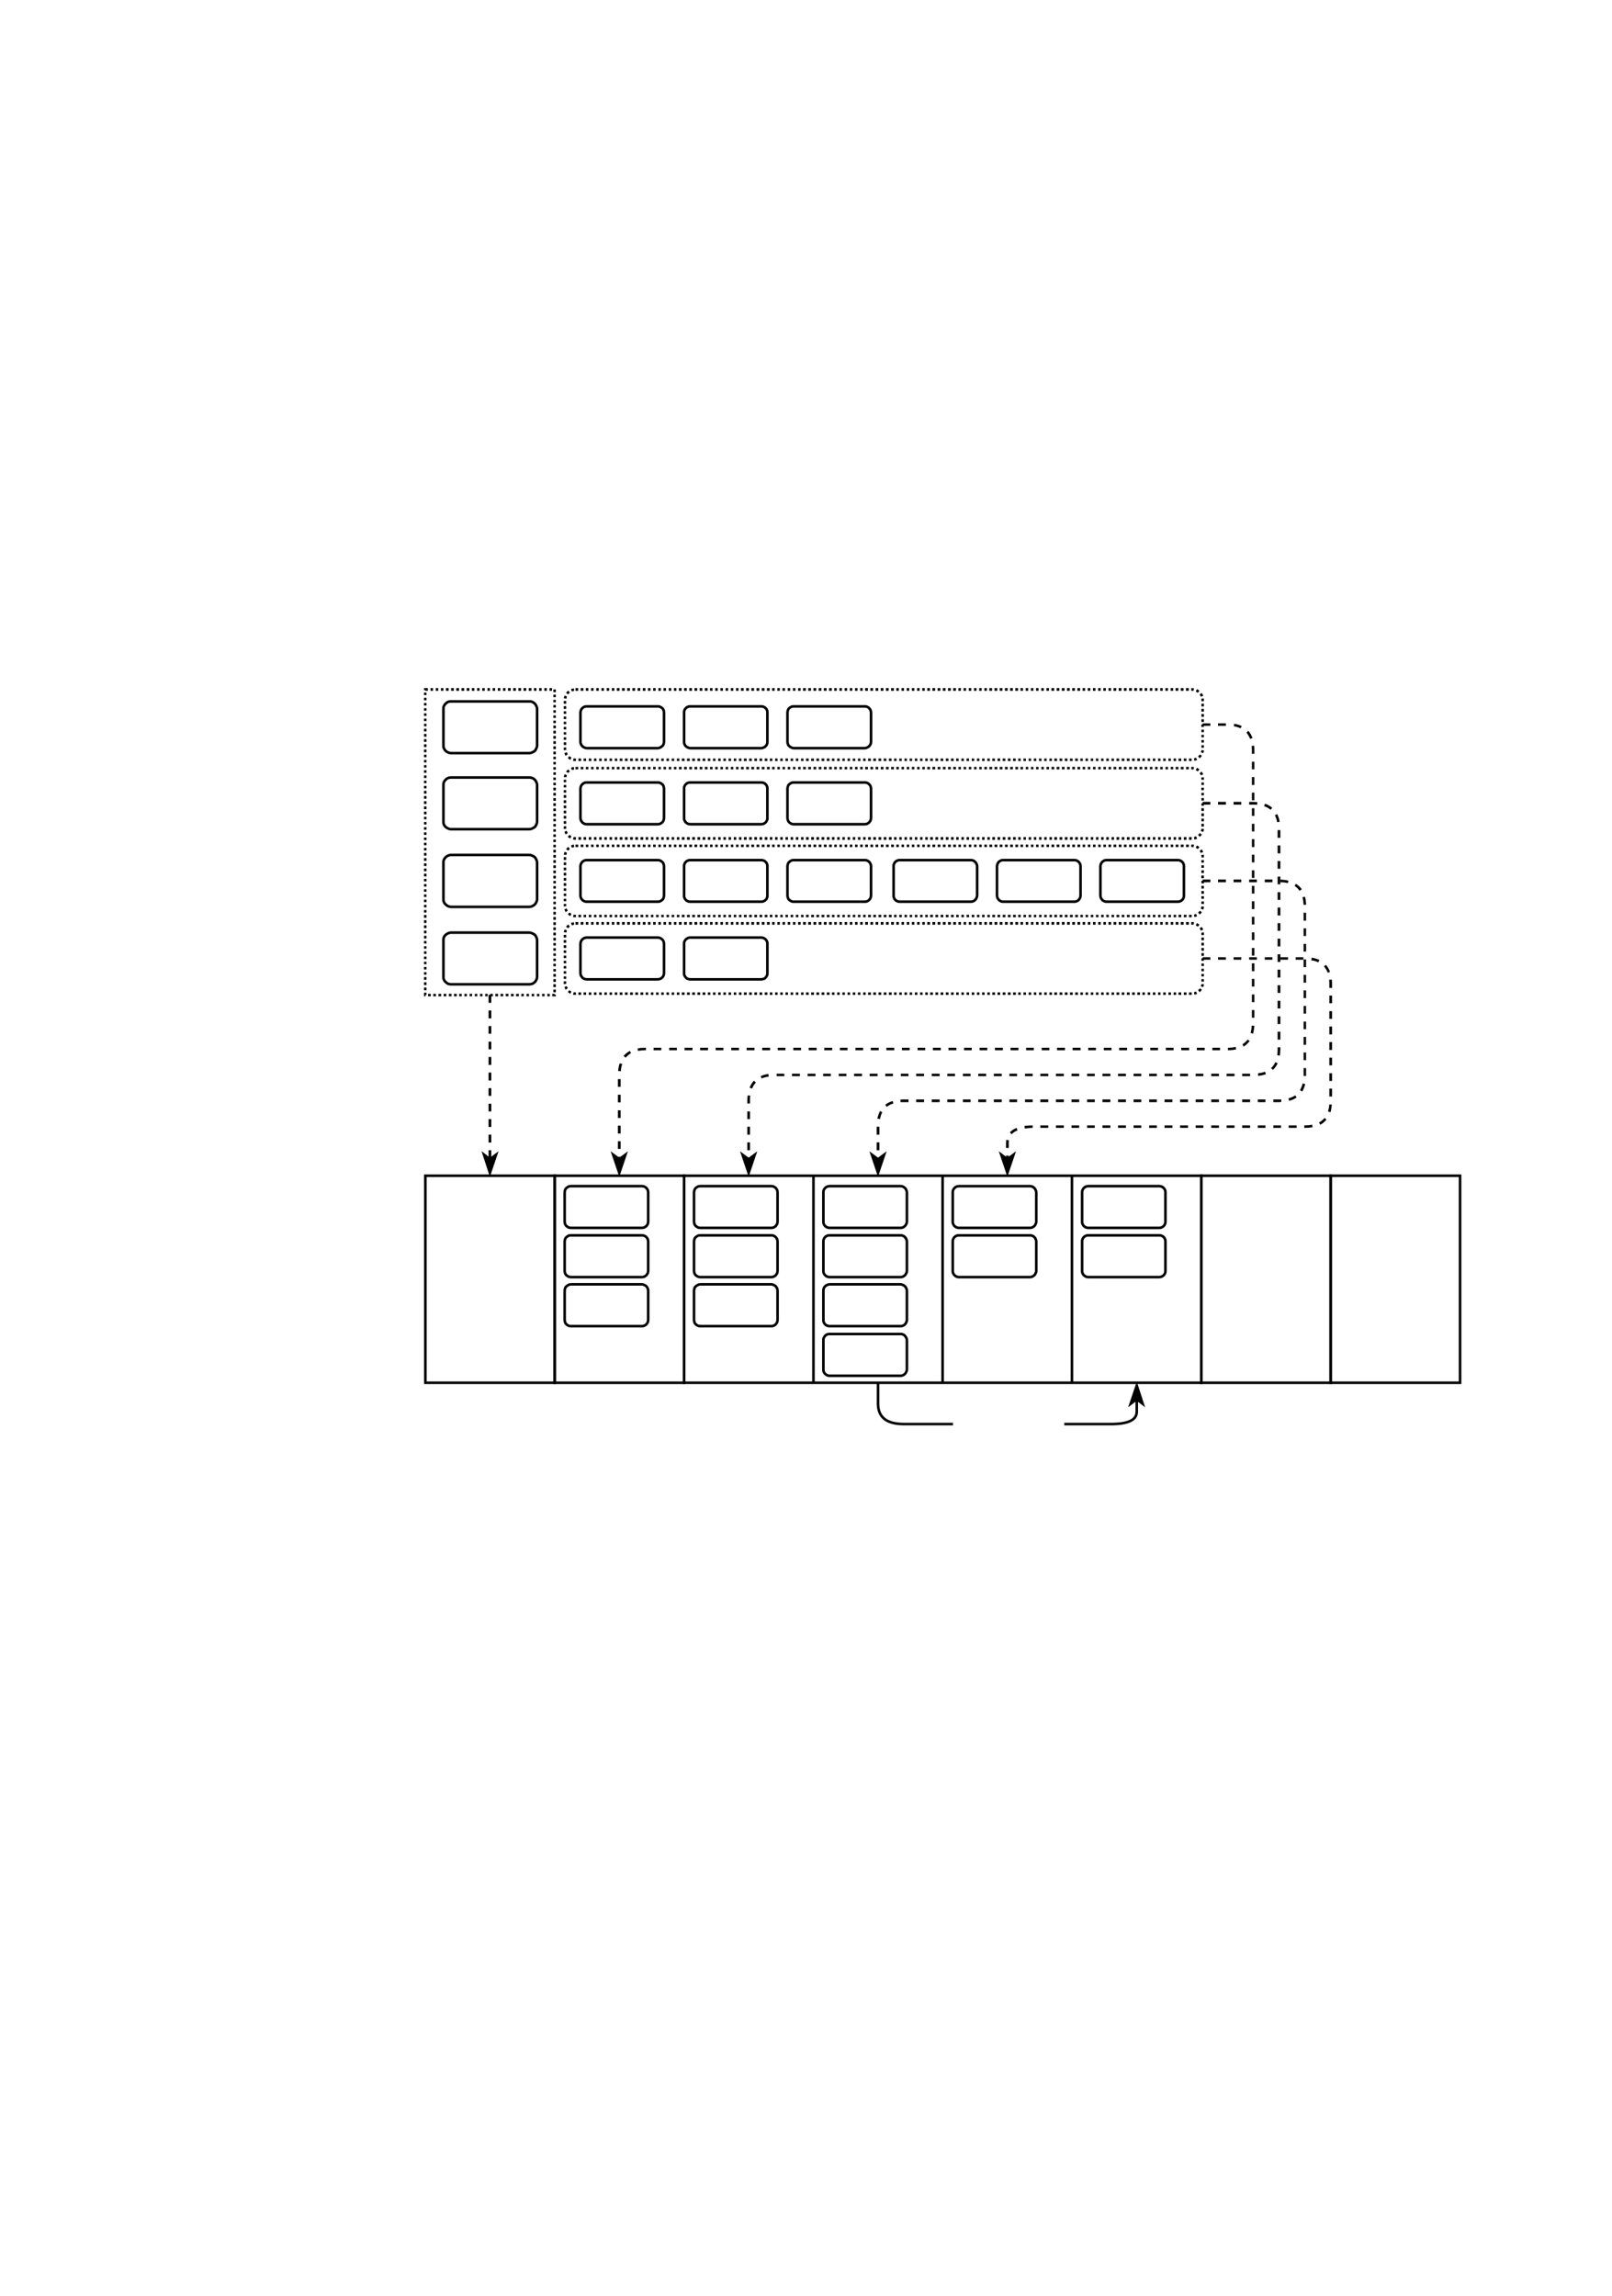 <?xml version="1.0" encoding="UTF-8" standalone="no"?>
<!DOCTYPE svg PUBLIC "-//W3C//DTD SVG 1.1//EN"
"http://www.w3.org/Graphics/SVG/1.1/DTD/svg11.dtd">
<svg viewBox="0 0 714 1017" version="1.1" xmlns="http://www.w3.org/2000/svg" xmlns:xlink="http://www.w3.org/1999/xlink">
<defs>
<clipPath id="c0_94"><path d="M89.3 640.6V304.8h558V640.6Z"/></clipPath>
<clipPath id="c1_94"><path d="M89.3 641.1V303.4H648.4V641.1Z"/></clipPath>
<style type="text/css"><![CDATA[
.g0_94{
fill: #FFF;
}
.g1_94{
fill: #000;
}
.g2_94{
fill: none;
stroke: #000;
stroke-width: 1.145;
stroke-miterlimit: 10;
}
]]></style>
</defs>
<path d="M0 1017.7H717.2V-3.7H0V1017.7Z" class="g0_94"/>
<g clip-path="url(#c1_94)">
<path clip-path="url(#c0_94)" d="M89.3 304.8h558V640.6H89.3V304.8Z" class="g0_94"/>
<path d="M257.2 304.8h1.2V306h-1.2v-1.2Zm2.3 0h1.1V306h-1.1v-1.2Zm2.3 0h1.1V306h-1.1v-1.2Zm2.3 0h1.1V306h-1.1v-1.2Zm2.3 0h1.1V306h-1.1v-1.2Zm2.3 0h1.1V306h-1.1v-1.2Zm2.3 0h1.1V306H271v-1.2Zm2.2 0h1.2V306h-1.2v-1.2Zm2.3 0h1.2V306h-1.2v-1.2Zm2.3 0H279V306h-1.2v-1.2Zm2.3 0h1.2V306h-1.2v-1.2Zm2.3 0h1.2V306h-1.2v-1.2Zm2.3 0h1.2V306h-1.2v-1.2Zm2.3 0h1.1V306H287v-1.2Zm2.3 0h1.1V306h-1.1v-1.2Zm2.3 0h1.1V306h-1.1v-1.2Zm2.3 0H295V306h-1.1v-1.2Zm2.3 0h1.1V306h-1.1v-1.2Zm2.3 0h1.1V306h-1.1v-1.2Zm2.2 0h1.2V306h-1.2v-1.2Zm2.3 0h1.2V306H303v-1.2Zm2.3 0h1.2V306h-1.2v-1.2Zm2.3 0h1.2V306h-1.2v-1.2Zm2.3 0h1.2V306h-1.2v-1.2Zm2.3 0h1.2V306h-1.2v-1.2Zm2.3 0h1.1V306h-1.1v-1.2Zm2.3 0h1.1V306h-1.1v-1.2Zm2.3 0h1.1V306h-1.1v-1.2Zm2.3 0h1.1V306h-1.1v-1.2Zm2.3 0h1.1V306h-1.1v-1.2Zm2.3 0h1.1V306H326v-1.2Zm2.2 0h1.2V306h-1.2v-1.2Zm2.3 0h1.2V306h-1.2v-1.2Zm2.3 0H334V306h-1.2v-1.2Zm2.3 0h1.2V306h-1.2v-1.2Zm2.3 0h1.2V306h-1.2v-1.2Zm2.3 0h1.2V306h-1.2v-1.2Zm2.3 0h1.1V306H342v-1.2Zm2.3 0h1.1V306h-1.1v-1.2Zm2.3 0h1.1V306h-1.1v-1.2Zm2.3 0H350V306h-1.1v-1.2Zm2.3 0h1.1V306h-1.1v-1.2Zm2.3 0h1.1V306h-1.1v-1.2Zm2.2 0h1.2V306h-1.2v-1.2Zm2.3 0h1.2V306H358v-1.2Zm2.3 0h1.2V306h-1.2v-1.2Zm2.3 0h1.2V306h-1.2v-1.2Zm2.3 0h1.2V306h-1.2v-1.2Zm2.3 0h1.2V306h-1.2v-1.2Zm2.3 0h1.1V306h-1.1v-1.2Zm2.3 0h1.1V306h-1.1v-1.2Zm2.3 0h1.1V306h-1.1v-1.2Zm2.3 0h1.1V306h-1.1v-1.2Zm2.3 0h1.1V306h-1.1v-1.2Zm2.3 0h1.1V306H381v-1.2Zm2.2 0h1.2V306h-1.2v-1.2Zm2.3 0h1.2V306h-1.2v-1.2Zm2.3 0H389V306h-1.2v-1.2Zm2.3 0h1.2V306h-1.2v-1.2Zm2.3 0h1.2V306h-1.2v-1.2Zm2.3 0h1.2V306h-1.2v-1.2Zm2.3 0h1.1V306H397v-1.2Zm2.3 0h1.1V306h-1.1v-1.2Zm2.3 0h1.1V306h-1.1v-1.2Zm2.3 0H405V306h-1.1v-1.2Zm2.3 0h1.1V306h-1.1v-1.2Zm2.3 0h1.1V306h-1.1v-1.2Zm2.2 0h1.2V306h-1.2v-1.2Zm2.3 0h1.2V306H413v-1.2Zm2.3 0h1.2V306h-1.2v-1.2Zm2.3 0h1.2V306h-1.2v-1.2Zm2.3 0h1.2V306h-1.2v-1.2Zm2.3 0h1.2V306h-1.2v-1.2Zm2.3 0h1.1V306h-1.1v-1.2Zm2.3 0h1.1V306h-1.1v-1.2Zm2.3 0h1.1V306h-1.1v-1.2Zm2.3 0h1.1V306h-1.1v-1.2Zm2.3 0h1.1V306h-1.1v-1.2Zm2.3 0h1.1V306H436v-1.2Zm2.2 0h1.2V306h-1.2v-1.2Zm2.3 0h1.2V306h-1.2v-1.2Zm2.3 0H444V306h-1.2v-1.2Zm2.3 0h1.2V306h-1.2v-1.2Zm2.3 0h1.2V306h-1.2v-1.2Zm2.3 0h1.2V306h-1.2v-1.2Zm2.3 0h1.1V306H452v-1.2Zm2.3 0h1.1V306h-1.1v-1.2Zm2.3 0h1.1V306h-1.1v-1.2Zm2.3 0H460V306h-1.1v-1.2Zm2.3 0h1.1V306h-1.1v-1.2Zm2.3 0h1.1V306h-1.1v-1.2Zm2.2 0h1.2V306h-1.2v-1.2Zm2.3 0h1.2V306H468v-1.2Zm2.3 0h1.2V306h-1.2v-1.2Zm2.3 0h1.2V306h-1.2v-1.2Zm2.3 0h1.2V306h-1.2v-1.2Zm2.3 0h1.2V306h-1.2v-1.2Zm2.3 0h1.1V306h-1.1v-1.2Zm2.3 0h1.1V306h-1.1v-1.2Zm2.3 0h1.1V306h-1.1v-1.2Zm2.3 0h1.1V306h-1.1v-1.2Zm2.3 0h1.1V306h-1.1v-1.2Zm2.3 0h1.1V306H491v-1.2Zm2.2 0h1.2V306h-1.2v-1.2Zm2.3 0h1.2V306h-1.2v-1.2Zm2.3 0H499V306h-1.2v-1.2Zm2.3 0h1.2V306h-1.2v-1.2Zm2.3 0h1.2V306h-1.2v-1.2Zm2.3 0h1.2V306h-1.2v-1.2Zm2.3 0h1.1V306H507v-1.2Zm2.3 0h1.1V306h-1.1v-1.2Zm2.3 0h1.1V306h-1.1v-1.2Zm2.3 0H515V306h-1.1v-1.2Zm2.3 0h1.1V306h-1.1v-1.2Zm2.3 0h1.1V306h-1.1v-1.2Zm2.2 0h1.2V306h-1.2v-1.2Zm2.3 0h1.2V306H523v-1.2Zm2.3 0h1.2V306h-1.2v-1.2Zm2.3 0h.4c.3 0 .5 .1 .8 .1l-.2 1.1c-.2 0 -.4 0 -.6 0h-.4v-1.2Zm2.5 .5c.4 .1 .8 .4 1.1 .7l-.7 .9c-.3 -.3 -.6 -.4 -.9 -.6l.5 -1Zm2.1 1.7c.3 .3 .5 .7 .7 1.2l-1.1 .4c-.1 -.4 -.3 -.7 -.5 -1l.9 -.6Zm1 2.4c0 .2 0 .4 0 .7v.5h-1.1v-.5c0 -.2 0 -.4 -.1 -.6l1.2 -.1Zm0 2.3v1.2h-1.1v-1.2h1.1Zm0 2.3v1.2h-1.1V314h1.1Zm0 2.3v1.2h-1.1v-1.2h1.1Zm0 2.3v1.2h-1.1v-1.2h1.1Zm0 2.3V322h-1.1v-1.1h1.1Zm0 2.3v1.1h-1.1v-1.1h1.1Zm0 2.3v1.1h-1.1v-1.1h1.1Zm0 2.3v1.1h-1.1v-1.1h1.1Zm0 2.3v1.1h-1.1v-1.1h1.1Zm0 2.3c0 .4 -.1 .8 -.3 1.2l-1.1 -.4c.2 -.3 .2 -.6 .3 -.9l1.1 .1Zm-.9 2.4c-.3 .4 -.6 .8 -.9 1.1l-.8 -.9c.3 -.2 .6 -.5 .8 -.8l.9 .6Zm-2.1 1.8c-.4 .2 -.8 .3 -1.2 .4l-.2 -1.1c.3 -.1 .6 -.2 .9 -.3l.5 1Zm-2.4 .5h-1.2V336h1.2v1.1Zm-2.3 0h-1.2V336h1.2v1.1Zm-2.3 0H522V336h1.2v1.1Zm-2.3 0h-1.1V336h1.1v1.1Zm-2.3 0h-1.1V336h1.1v1.1Zm-2.3 0h-1.1V336h1.1v1.1Zm-2.3 0h-1.1V336H514v1.1Zm-2.3 0h-1.1V336h1.1v1.1Zm-2.3 0h-1.1V336h1.1v1.1Zm-2.3 0H506V336h1.1v1.1Zm-2.2 0h-1.2V336h1.2v1.1Zm-2.3 0h-1.2V336h1.2v1.1Zm-2.3 0h-1.2V336h1.2v1.1Zm-2.3 0h-1.2V336H498v1.1Zm-2.3 0h-1.2V336h1.2v1.1Zm-2.3 0h-1.1V336h1.1v1.1Zm-2.3 0H490V336h1.1v1.1Zm-2.3 0h-1.1V336h1.1v1.1Zm-2.3 0h-1.1V336h1.1v1.1Zm-2.3 0h-1.1V336h1.1v1.1Zm-2.3 0h-1.1V336h1.1v1.1Zm-2.3 0h-1.1V336h1.1v1.1Zm-2.2 0h-1.2V336h1.2v1.1Zm-2.3 0h-1.2V336h1.2v1.1Zm-2.3 0h-1.2V336h1.2v1.1Zm-2.3 0h-1.2V336h1.2v1.1Zm-2.3 0H467V336h1.2v1.1Zm-2.3 0h-1.1V336h1.1v1.1Zm-2.3 0h-1.1V336h1.1v1.1Zm-2.3 0h-1.1V336h1.1v1.1Zm-2.3 0h-1.1V336H459v1.1Zm-2.3 0h-1.1V336h1.1v1.1Zm-2.3 0h-1.1V336h1.1v1.1Zm-2.3 0H451V336h1.1v1.1Zm-2.2 0h-1.2V336h1.2v1.1Zm-2.3 0h-1.2V336h1.2v1.1Zm-2.3 0h-1.2V336h1.2v1.1Zm-2.3 0h-1.2V336H443v1.1Zm-2.3 0h-1.2V336h1.2v1.1Zm-2.3 0h-1.1V336h1.1v1.1Zm-2.3 0H435V336h1.1v1.1Zm-2.3 0h-1.1V336h1.1v1.1Zm-2.3 0h-1.1V336h1.1v1.1Zm-2.3 0h-1.1V336h1.1v1.1Zm-2.3 0h-1.1V336h1.1v1.1Zm-2.3 0h-1.1V336h1.1v1.1Zm-2.2 0h-1.2V336h1.2v1.1Zm-2.3 0h-1.2V336h1.2v1.1Zm-2.3 0h-1.2V336h1.2v1.1Zm-2.3 0h-1.2V336h1.2v1.1Zm-2.3 0H412V336h1.2v1.1Zm-2.3 0h-1.1V336h1.1v1.1Zm-2.3 0h-1.1V336h1.1v1.1Zm-2.3 0h-1.1V336h1.1v1.1Zm-2.3 0h-1.1V336H404v1.1Zm-2.3 0h-1.1V336h1.1v1.1Zm-2.3 0h-1.1V336h1.1v1.1Zm-2.3 0H396V336h1.1v1.1Zm-2.2 0h-1.2V336h1.2v1.1Zm-2.3 0h-1.2V336h1.2v1.1Zm-2.3 0h-1.2V336h1.2v1.1Zm-2.3 0h-1.2V336H388v1.1Zm-2.3 0h-1.2V336h1.2v1.1Zm-2.3 0h-1.1V336h1.1v1.1Zm-2.3 0H380V336h1.1v1.1Zm-2.3 0h-1.1V336h1.1v1.1Zm-2.3 0h-1.1V336h1.1v1.1Zm-2.3 0h-1.1V336h1.1v1.1Zm-2.3 0h-1.1V336h1.1v1.1Zm-2.3 0h-1.1V336h1.1v1.1Zm-2.2 0h-1.2V336h1.2v1.1Zm-2.3 0h-1.2V336h1.2v1.1Zm-2.3 0h-1.2V336h1.2v1.1Zm-2.3 0h-1.2V336h1.2v1.1Zm-2.3 0H357V336h1.2v1.1Zm-2.3 0h-1.1V336h1.1v1.1Zm-2.3 0h-1.1V336h1.1v1.1Zm-2.3 0h-1.1V336h1.1v1.1Zm-2.3 0h-1.1V336H349v1.1Zm-2.3 0h-1.1V336h1.1v1.1Zm-2.3 0h-1.1V336h1.1v1.1Zm-2.3 0H341V336h1.1v1.1Zm-2.2 0h-1.2V336h1.2v1.1Zm-2.3 0h-1.2V336h1.2v1.1Zm-2.3 0h-1.2V336h1.2v1.1Zm-2.3 0h-1.2V336H333v1.1Zm-2.3 0h-1.2V336h1.2v1.1Zm-2.3 0h-1.1V336h1.1v1.1Zm-2.3 0H325V336h1.1v1.1Zm-2.3 0h-1.1V336h1.1v1.1Zm-2.3 0h-1.1V336h1.1v1.1Zm-2.3 0h-1.1V336h1.1v1.1Zm-2.3 0h-1.1V336h1.1v1.1Zm-2.3 0h-1.1V336h1.1v1.1Zm-2.2 0h-1.2V336h1.2v1.1Zm-2.3 0h-1.2V336h1.2v1.1Zm-2.3 0h-1.2V336h1.2v1.1Zm-2.3 0h-1.2V336h1.2v1.1Zm-2.3 0H302V336h1.2v1.1Zm-2.3 0h-1.1V336h1.1v1.1Zm-2.3 0h-1.1V336h1.1v1.1Zm-2.3 0h-1.1V336h1.1v1.1Zm-2.3 0h-1.1V336H294v1.1Zm-2.3 0h-1.1V336h1.1v1.1Zm-2.3 0h-1.1V336h1.1v1.1Zm-2.3 0H286V336h1.1v1.1Zm-2.2 0h-1.2V336h1.2v1.1Zm-2.3 0h-1.2V336h1.2v1.1Zm-2.3 0h-1.2V336h1.2v1.1Zm-2.3 0h-1.2V336H278v1.1Zm-2.3 0h-1.2V336h1.2v1.1Zm-2.3 0h-1.1V336h1.1v1.1Zm-2.3 0H270V336h1.1v1.1Zm-2.3 0h-1.1V336h1.1v1.1Zm-2.3 0h-1.1V336h1.1v1.1Zm-2.3 0h-1.1V336h1.1v1.1Zm-2.3 0h-1.1V336h1.1v1.1Zm-2.3 0h-1.1V336h1.1v1.1Zm-2.2 0h-1.2V336h1.2v1.1Zm-2.3 0h-.2c-.3 0 -.7 0 -1.1 -.1l.3 -1.1c.3 0 .5 .1 .8 .1h.2v1.1Zm-2.5 -.5c-.4 -.2 -.8 -.5 -1.1 -.8l.7 -.9c.3 .3 .6 .5 .9 .6l-.5 1.1Zm-2.1 -1.8c-.2 -.4 -.4 -.8 -.5 -1.2l1 -.4c.2 .3 .3 .6 .5 .9l-1 .7Zm-.8 -2.5c0 -.1 0 -.3 0 -.4v-.8h1.1v.8c0 .1 0 .2 0 .3l-1.1 .1Zm0 -2.3v-1.2h1.1V330h-1.1Zm0 -2.3v-1.1h1.1v1.1h-1.1Zm0 -2.3v-1.1h1.1v1.1h-1.1Zm0 -2.3V322h1.1v1.1h-1.1Zm0 -2.3v-1.1h1.1v1.1h-1.1Zm0 -2.3v-1.1h1.1v1.1h-1.1Zm0 -2.3v-1.1h1.1v1.1h-1.1Zm0 -2.2v-1.2h1.1V314h-1.1Zm0 -2.3v-1.2h1.1v1.2h-1.1Zm0 -2.4c.1 -.4 .2 -.8 .4 -1.2l1 .4c-.1 .3 -.2 .7 -.2 1l-1.2 -.2Zm1 -2.4c.3 -.4 .7 -.7 1 -1l.7 .9c-.3 .2 -.5 .5 -.7 .8l-1 -.7Zm2.2 -1.7c.4 -.1 .8 -.2 1.3 -.3l.1 1.1c-.3 .1 -.6 .2 -1 .3l-.4 -1.1Zm2 -.4h1.2V306h-1.2v-1.2Z" class="g1_94"/>
<path d="M245.7 520.8H303v91.7H245.7V520.8Z" class="g2_94"/>
<path d="M190.7 304.8h1.1V306h-1.1v-1.2Zm2.3 0h1.1V306H193v-1.2Zm2.3 0h1.1V306h-1.1v-1.2Zm2.2 0h1.2V306h-1.2v-1.2Zm2.3 0H201V306h-1.2v-1.2Zm2.3 0h1.2V306h-1.2v-1.2Zm2.3 0h1.2V306h-1.2v-1.2Zm2.3 0h1.2V306h-1.2v-1.2Zm2.3 0h1.1V306H209v-1.2Zm2.3 0h1.1V306h-1.1v-1.2Zm2.3 0h1.1V306h-1.1v-1.2Zm2.3 0H217V306h-1.1v-1.2Zm2.3 0h1.1V306h-1.1v-1.2Zm2.3 0h1.1V306h-1.1v-1.2Zm2.3 0h1.1V306h-1.1v-1.2Zm2.2 0h1.2V306H225v-1.2Zm2.3 0h1.2V306h-1.2v-1.2Zm2.3 0h1.2V306h-1.2v-1.2Zm2.3 0h1.2V306h-1.2v-1.2Zm2.3 0h1.2V306h-1.2v-1.2Zm2.3 0h1.1V306h-1.1v-1.2Zm2.3 0h1.1V306h-1.1v-1.2Zm2.3 0h1.1V306h-1.1v-1.2Zm2.3 0h1.1V306h-1.1v-1.2Zm2.8 .6v1.2h-1.1v-1.2h1.1Zm0 2.3v1.1h-1.1v-1.1h1.1Zm0 2.3v1.1h-1.1V310h1.1Zm0 2.3v1.1h-1.1v-1.1h1.1Zm0 2.3v1.1h-1.1v-1.1h1.1Zm0 2.3V318h-1.1v-1.1h1.1Zm0 2.3v1.1h-1.1v-1.1h1.1Zm0 2.2v1.2h-1.1v-1.2h1.1Zm0 2.3v1.2h-1.1v-1.2h1.1Zm0 2.3v1.2h-1.1V326h1.1Zm0 2.3v1.2h-1.1v-1.2h1.1Zm0 2.3v1.2h-1.1v-1.2h1.1Zm0 2.3v1.2h-1.1v-1.2h1.1Zm0 2.3v1.1h-1.1v-1.1h1.1Zm0 2.3v1.1h-1.1v-1.1h1.1Zm0 2.3v1.1h-1.1v-1.1h1.1Zm0 2.3v1.1h-1.1v-1.1h1.1Zm0 2.3v1.1h-1.1v-1.1h1.1Zm0 2.3v1.1h-1.1v-1.1h1.1Zm0 2.2v1.2h-1.1v-1.2h1.1Zm0 2.3v1.2h-1.1v-1.2h1.1Zm0 2.3v1.2h-1.1v-1.2h1.1Zm0 2.3V357h-1.1v-1.2h1.1Zm0 2.3v1.2h-1.1v-1.2h1.1Zm0 2.3v1.2h-1.1v-1.2h1.1Zm0 2.3v1.1h-1.1v-1.1h1.1Zm0 2.3v1.1h-1.1V365h1.1Zm0 2.3v1.1h-1.1v-1.1h1.1Zm0 2.3v1.1h-1.1v-1.1h1.1Zm0 2.3V373h-1.1v-1.1h1.1Zm0 2.3v1.1h-1.1v-1.1h1.1Zm0 2.2v1.2h-1.1v-1.2h1.1Zm0 2.3v1.2h-1.1v-1.2h1.1Zm0 2.3v1.2h-1.1V381h1.1Zm0 2.3v1.2h-1.1v-1.2h1.1Zm0 2.3v1.2h-1.1v-1.2h1.1Zm0 2.3v1.2h-1.1v-1.2h1.1Zm0 2.3v1.1h-1.1v-1.1h1.1Zm0 2.3v1.1h-1.1v-1.1h1.1Zm0 2.3v1.1h-1.1v-1.1h1.1Zm0 2.3v1.1h-1.1v-1.1h1.1Zm0 2.3v1.1h-1.1v-1.1h1.1Zm0 2.3v1.1h-1.1v-1.1h1.1Zm0 2.2v1.2h-1.1v-1.2h1.1Zm0 2.3v1.2h-1.1v-1.2h1.1Zm0 2.3v1.2h-1.1v-1.2h1.1Zm0 2.3V412h-1.1v-1.2h1.1Zm0 2.3v1.2h-1.1v-1.2h1.1Zm0 2.3v1.2h-1.1v-1.2h1.1Zm0 2.3v1.1h-1.1v-1.1h1.1Zm0 2.3v1.1h-1.1V420h1.1Zm0 2.3v1.1h-1.1v-1.1h1.1Zm0 2.3v1.1h-1.1v-1.1h1.1Zm0 2.3V428h-1.1v-1.1h1.1Zm0 2.3v1.1h-1.1v-1.1h1.1Zm0 2.2v1.2h-1.1v-1.2h1.1Zm0 2.3v1.2h-1.1v-1.2h1.1Zm0 2.3v1.2h-1.1V436h1.1Zm0 2.3v1.2h-1.1v-1.2h1.1Zm0 2.3v.7h-1.6v-1.1h1.1v.5h-.6v-.1h1.1Zm-2.7 .7h-1.1v-1.1h1.1v1.1Zm-2.3 0h-1.1v-1.1h1.1v1.1Zm-2.3 0h-1.1v-1.1h1.1v1.1Zm-2.3 0h-1.1v-1.1h1.1v1.1Zm-2.3 0h-1.1v-1.1h1.1v1.1Zm-2.3 0h-1.1v-1.1H232v1.1Zm-2.2 0h-1.2v-1.1h1.2v1.1Zm-2.3 0h-1.2v-1.1h1.2v1.1Zm-2.3 0H224v-1.1h1.2v1.1Zm-2.3 0h-1.2v-1.1h1.2v1.1Zm-2.3 0h-1.2v-1.1h1.2v1.1Zm-2.3 0h-1.2v-1.1h1.2v1.1Zm-2.3 0h-1.1v-1.1H216v1.1Zm-2.3 0h-1.1v-1.1h1.1v1.1Zm-2.3 0h-1.1v-1.1h1.1v1.1Zm-2.3 0H208v-1.1h1.1v1.1Zm-2.3 0h-1.1v-1.1h1.1v1.1Zm-2.3 0h-1.1v-1.1h1.1v1.1Zm-2.2 0h-1.2v-1.1h1.2v1.1Zm-2.3 0h-1.2v-1.1H200v1.1Zm-2.3 0h-1.2v-1.1h1.2v1.1Zm-2.3 0h-1.2v-1.1h1.2v1.1Zm-2.3 0h-1.2v-1.1h1.2v1.1Zm-2.3 0h-1.2v-1.1h1.2v1.1Zm-2.3 0h-.7v-1.6h1.1v1h-.5v-.5h.1v1.1Zm-.7 -2.7v-1.2h1.1v1.2h-1.1Zm0 -2.3v-1.2h1.1v1.2h-1.1Zm0 -2.3v-1.2h1.1V434h-1.1Zm0 -2.3v-1.1h1.1v1.1h-1.1Zm0 -2.3v-1.1h1.1v1.1h-1.1Zm0 -2.3V426h1.1v1.1h-1.1Zm0 -2.3v-1.1h1.1v1.1h-1.1Zm0 -2.3v-1.1h1.1v1.1h-1.1Zm0 -2.3v-1.1h1.1v1.1h-1.1Zm0 -2.3v-1.1h1.1v1.1h-1.1Zm0 -2.2v-1.2h1.1v1.2h-1.1Zm0 -2.3v-1.2h1.1v1.2h-1.1Zm0 -2.3v-1.2h1.1v1.2h-1.1Zm0 -2.3v-1.2h1.1v1.2h-1.1Zm0 -2.3v-1.2h1.1v1.2h-1.1Zm0 -2.3v-1.1h1.1v1.1h-1.1Zm0 -2.3v-1.1h1.1v1.1h-1.1Zm0 -2.3v-1.1h1.1v1.1h-1.1Zm0 -2.3v-1.1h1.1v1.1h-1.1Zm0 -2.3v-1.1h1.1V395h-1.1Zm0 -2.3v-1.1h1.1v1.1h-1.1Zm0 -2.3v-1.1h1.1v1.1h-1.1Zm0 -2.2V387h1.1v1.2h-1.1Zm0 -2.3v-1.2h1.1v1.2h-1.1Zm0 -2.3v-1.2h1.1v1.2h-1.1Zm0 -2.3v-1.2h1.1v1.2h-1.1Zm0 -2.3v-1.2h1.1V379h-1.1Zm0 -2.3v-1.1h1.1v1.1h-1.1Zm0 -2.3v-1.1h1.1v1.1h-1.1Zm0 -2.3V371h1.1v1.1h-1.1Zm0 -2.3v-1.1h1.1v1.1h-1.1Zm0 -2.3v-1.1h1.1v1.1h-1.1Zm0 -2.3v-1.1h1.1v1.1h-1.1Zm0 -2.3v-1.1h1.1v1.1h-1.1Zm0 -2.2v-1.2h1.1v1.2h-1.1Zm0 -2.3v-1.2h1.1v1.2h-1.1Zm0 -2.3v-1.2h1.1v1.2h-1.1Zm0 -2.3v-1.2h1.1v1.2h-1.1Zm0 -2.3v-1.2h1.1v1.2h-1.1Zm0 -2.3v-1.1h1.1v1.1h-1.1Zm0 -2.3v-1.1h1.1v1.1h-1.1Zm0 -2.3v-1.1h1.1v1.1h-1.1Zm0 -2.3v-1.1h1.1v1.1h-1.1Zm0 -2.3v-1.1h1.1V340h-1.1Zm0 -2.3v-1.1h1.1v1.1h-1.1Zm0 -2.3v-1.1h1.1v1.1h-1.1Zm0 -2.2V332h1.1v1.2h-1.1Zm0 -2.3v-1.2h1.1v1.2h-1.1Zm0 -2.3v-1.2h1.1v1.2h-1.1Zm0 -2.3v-1.2h1.1v1.2h-1.1Zm0 -2.3v-1.2h1.1V324h-1.1Zm0 -2.3v-1.1h1.1v1.1h-1.1Zm0 -2.3v-1.1h1.1v1.1h-1.1Zm0 -2.3V316h1.1v1.1h-1.1Zm0 -2.3v-1.1h1.1v1.1h-1.1Zm0 -2.3v-1.1h1.1v1.1h-1.1Zm0 -2.3v-1.1h1.1v1.1h-1.1Zm0 -2.3v-1.1h1.1v1.1h-1.1Zm0 -2.2v-.9h1.7V306h-1.1v-.6h.5v.3h-1.1Z" class="g1_94"/>
<path d="M199.8 310.7h34.6c.5 0 .9 0 1.3 .2c.5 .2 .8 .4 1.2 .8c.3 .3 .5 .7 .7 1.1c.2 .4 .3 .8 .3 1.3v16c0 .5 -.1 .9 -.3 1.3c-.2 .5 -.4 .8 -.7 1.2c-.4 .3 -.7 .5 -1.2 .7c-.4 .2 -.8 .3 -1.3 .3H199.8c-.5 0 -.9 -.1 -1.3 -.3c-.4 -.2 -.8 -.4 -1.1 -.7c-.4 -.4 -.6 -.7 -.8 -1.2c-.2 -.4 -.2 -.8 -.2 -1.3v-16c0 -.5 0 -.9 .2 -1.3c.2 -.4 .4 -.8 .8 -1.1c.3 -.4 .7 -.6 1.1 -.8c.4 -.2 .8 -.2 1.3 -.2Zm0 33.7h34.6c.5 0 .9 .1 1.3 .2c.5 .2 .8 .4 1.2 .8c.3 .3 .5 .7 .7 1.1c.2 .4 .3 .8 .3 1.3v16c0 .5 -.1 .9 -.3 1.4c-.2 .4 -.4 .8 -.7 1.1c-.4 .3 -.7 .5 -1.2 .7c-.4 .2 -.8 .3 -1.3 .3H199.8c-.5 0 -.9 -.1 -1.3 -.3c-.4 -.2 -.8 -.4 -1.1 -.7c-.4 -.3 -.6 -.7 -.8 -1.1c-.2 -.5 -.2 -.9 -.2 -1.4v-16c0 -.5 0 -.9 .2 -1.3c.2 -.4 .4 -.8 .8 -1.1c.3 -.4 .7 -.6 1.1 -.8c.4 -.1 .8 -.2 1.3 -.2Zm0 34.3h34.6c.5 0 .9 .1 1.3 .3c.5 .2 .8 .4 1.2 .7c.3 .4 .5 .7 .7 1.2c.2 .4 .3 .8 .3 1.3v16c0 .5 -.1 .9 -.3 1.3c-.2 .5 -.4 .8 -.7 1.1c-.4 .4 -.7 .6 -1.2 .8c-.4 .2 -.8 .3 -1.3 .3H199.8c-.5 0 -.9 -.1 -1.3 -.3c-.4 -.2 -.8 -.4 -1.1 -.8c-.4 -.3 -.6 -.6 -.8 -1.1c-.2 -.4 -.2 -.8 -.2 -1.3v-16c0 -.5 0 -.9 .2 -1.3c.2 -.5 .4 -.8 .8 -1.2c.3 -.3 .7 -.5 1.1 -.7c.4 -.2 .8 -.3 1.3 -.3Zm0 34.4h34.6c.5 0 .9 .1 1.3 .3c.5 .2 .8 .4 1.2 .7c.3 .3 .5 .7 .7 1.1c.2 .5 .3 .9 .3 1.4v16c0 .4 -.1 .9 -.3 1.3c-.2 .4 -.4 .8 -.7 1.1c-.4 .3 -.7 .6 -1.2 .8c-.4 .1 -.8 .2 -1.3 .2H199.8c-.5 0 -.9 -.1 -1.3 -.2c-.4 -.2 -.8 -.5 -1.1 -.8c-.4 -.3 -.6 -.7 -.8 -1.1c-.2 -.4 -.2 -.9 -.2 -1.3v-16c0 -.5 0 -.9 .2 -1.4c.2 -.4 .4 -.8 .8 -1.1c.3 -.3 .7 -.5 1.1 -.7c.4 -.2 .8 -.3 1.3 -.3ZM259.9 312.9h31.4c.4 0 .8 0 1.1 .2c.3 .1 .6 .3 .9 .6c.3 .2 .5 .5 .6 .9c.1 .3 .2 .7 .2 1v13c0 .4 -.1 .7 -.2 1c-.1 .4 -.3 .7 -.6 .9c-.3 .3 -.6 .5 -.9 .6c-.3 .2 -.7 .3 -1.1 .3H259.9c-.4 0 -.7 -.1 -1.1 -.3c-.3 -.1 -.6 -.3 -.9 -.6c-.2 -.2 -.4 -.5 -.6 -.9c-.1 -.3 -.2 -.6 -.2 -1v-13c0 -.3 .1 -.7 .2 -1c.2 -.4 .4 -.7 .6 -.9c.3 -.3 .6 -.5 .9 -.6c.4 -.2 .7 -.2 1.1 -.2Zm45.8 0h31.5c.3 0 .7 0 1 .2c.4 .1 .7 .3 .9 .6c.3 .2 .5 .5 .6 .9c.2 .3 .2 .7 .2 1v13c0 .4 0 .7 -.2 1c-.1 .4 -.3 .7 -.6 .9c-.2 .3 -.5 .5 -.9 .6c-.3 .2 -.7 .3 -1 .3H305.7c-.3 0 -.7 -.1 -1 -.3c-.4 -.1 -.7 -.3 -.9 -.6c-.3 -.2 -.5 -.5 -.6 -.9c-.2 -.3 -.2 -.6 -.2 -1v-13c0 -.3 0 -.7 .2 -1c.1 -.4 .3 -.7 .6 -.9c.2 -.3 .5 -.5 .9 -.6c.3 -.2 .7 -.2 1 -.2Zm-52.8 256h31.4c.4 0 .7 .1 1.1 .3c.3 .1 .6 .3 .9 .6c.2 .2 .4 .5 .6 .9c.1 .3 .2 .7 .2 1v13c0 .3 -.1 .7 -.2 1c-.2 .4 -.4 .7 -.6 .9c-.3 .3 -.6 .5 -.9 .6c-.4 .2 -.7 .2 -1.1 .2H252.9c-.4 0 -.8 0 -1.1 -.2c-.3 -.1 -.6 -.3 -.9 -.6c-.3 -.2 -.5 -.5 -.6 -.9c-.1 -.3 -.2 -.7 -.2 -1v-13c0 -.3 .1 -.7 .2 -1c.1 -.4 .3 -.7 .6 -.9c.3 -.3 .6 -.5 .9 -.6c.3 -.2 .7 -.3 1.1 -.3Zm7 -222.3h31.4c.4 0 .8 0 1.1 .2c.3 .1 .6 .3 .9 .6c.3 .2 .5 .5 .6 .9c.1 .3 .2 .7 .2 1v13c0 .4 -.1 .7 -.2 1.1c-.1 .3 -.3 .6 -.6 .9c-.3 .2 -.6 .4 -.9 .6c-.3 .1 -.7 .2 -1.1 .2H259.9c-.4 0 -.7 -.1 -1.1 -.2c-.3 -.2 -.6 -.4 -.9 -.6c-.2 -.3 -.4 -.6 -.6 -.9c-.1 -.4 -.2 -.7 -.2 -1.1v-13c0 -.3 .1 -.7 .2 -1c.2 -.4 .4 -.7 .6 -.9c.3 -.3 .6 -.5 .9 -.6c.4 -.2 .7 -.2 1.1 -.2Zm45.8 0h31.5c.3 0 .7 0 1 .2c.4 .1 .7 .3 .9 .6c.3 .2 .5 .5 .6 .9c.2 .3 .2 .7 .2 1v13c0 .4 0 .7 -.2 1.1c-.1 .3 -.3 .6 -.6 .9c-.2 .2 -.5 .4 -.9 .6c-.3 .1 -.7 .2 -1 .2H305.7c-.3 0 -.7 -.1 -1 -.2c-.4 -.2 -.7 -.4 -.9 -.6c-.3 -.3 -.5 -.6 -.6 -.9c-.2 -.4 -.2 -.7 -.2 -1.1v-13c0 -.3 0 -.7 .2 -1c.1 -.4 .3 -.7 .6 -.9c.2 -.3 .5 -.5 .9 -.6c.3 -.2 .7 -.2 1 -.2Zm45.9 0H383c.4 0 .7 0 1.1 .2c.3 .1 .6 .3 .9 .6c.2 .2 .4 .5 .6 .9c.1 .3 .2 .7 .2 1v13c0 .4 -.1 .7 -.2 1.1c-.2 .3 -.4 .6 -.6 .9c-.3 .2 -.6 .4 -.9 .6c-.4 .1 -.7 .2 -1.1 .2H351.6c-.4 0 -.8 -.1 -1.1 -.2c-.3 -.2 -.6 -.4 -.9 -.6c-.3 -.3 -.5 -.6 -.6 -.9c-.1 -.4 -.2 -.7 -.2 -1.1v-13c0 -.3 .1 -.7 .2 -1c.1 -.4 .3 -.7 .6 -.9c.3 -.3 .6 -.5 .9 -.6c.3 -.2 .7 -.2 1.1 -.2ZM259.9 381h31.4c.4 0 .8 0 1.1 .2c.3 .1 .6 .3 .9 .6c.3 .2 .5 .5 .6 .9c.1 .3 .2 .7 .2 1v13c0 .3 -.1 .7 -.2 1c-.1 .4 -.3 .7 -.6 .9c-.3 .3 -.6 .5 -.9 .6c-.3 .2 -.7 .2 -1.1 .2H259.9c-.4 0 -.7 0 -1.1 -.2c-.3 -.1 -.6 -.3 -.9 -.6c-.2 -.2 -.4 -.5 -.6 -.9c-.1 -.3 -.2 -.7 -.2 -1v-13c0 -.3 .1 -.7 .2 -1c.2 -.4 .4 -.7 .6 -.9c.3 -.3 .6 -.5 .9 -.6c.4 -.2 .7 -.2 1.1 -.2Zm45.8 0h31.5c.3 0 .7 0 1 .2c.4 .1 .7 .3 .9 .6c.3 .2 .5 .5 .6 .9c.2 .3 .2 .7 .2 1v13c0 .3 0 .7 -.2 1c-.1 .4 -.3 .7 -.6 .9c-.2 .3 -.5 .5 -.9 .6c-.3 .2 -.7 .2 -1 .2H305.7c-.3 0 -.7 0 -1 -.2c-.4 -.1 -.7 -.3 -.9 -.6c-.3 -.2 -.5 -.5 -.6 -.9c-.2 -.3 -.2 -.7 -.2 -1v-13c0 -.3 0 -.7 .2 -1c.1 -.4 .3 -.7 .6 -.9c.2 -.3 .5 -.5 .9 -.6c.3 -.2 .7 -.2 1 -.2Zm45.9 0H383c.4 0 .7 0 1.1 .2c.3 .1 .6 .3 .9 .6c.2 .2 .4 .5 .6 .9c.1 .3 .2 .7 .2 1v13c0 .3 -.1 .7 -.2 1c-.2 .4 -.4 .7 -.6 .9c-.3 .3 -.6 .5 -.9 .6c-.4 .2 -.7 .2 -1.1 .2H351.6c-.4 0 -.8 0 -1.1 -.2c-.3 -.1 -.6 -.3 -.9 -.6c-.3 -.2 -.5 -.5 -.6 -.9c-.1 -.3 -.2 -.7 -.2 -1v-13c0 -.3 .1 -.7 .2 -1c.1 -.4 .3 -.7 .6 -.9c.3 -.3 .6 -.5 .9 -.6c.3 -.2 .7 -.2 1.1 -.2Zm-91.7 34.3h31.4c.4 0 .8 .1 1.1 .2c.3 .2 .6 .4 .9 .6c.3 .3 .5 .6 .6 .9c.1 .4 .2 .7 .2 1.1V431c0 .4 -.1 .8 -.2 1.1c-.1 .3 -.3 .6 -.6 .9c-.3 .3 -.6 .5 -.9 .6c-.3 .1 -.7 .2 -1.1 .2H259.9c-.4 0 -.7 -.1 -1.1 -.2c-.3 -.1 -.6 -.3 -.9 -.6c-.2 -.3 -.4 -.6 -.6 -.9c-.1 -.3 -.2 -.7 -.2 -1.1V418.1c0 -.4 .1 -.7 .2 -1.1c.2 -.3 .4 -.6 .6 -.9c.3 -.2 .6 -.4 .9 -.6c.4 -.1 .7 -.2 1.1 -.2Zm45.8 0h31.5c.3 0 .7 .1 1 .2c.4 .2 .7 .4 .9 .6c.3 .3 .5 .6 .6 .9c.2 .4 .2 .7 .2 1.1V431c0 .4 0 .8 -.2 1.1c-.1 .3 -.3 .6 -.6 .9c-.2 .3 -.5 .5 -.9 .6c-.3 .1 -.7 .2 -1 .2H305.7c-.3 0 -.7 -.1 -1 -.2c-.4 -.1 -.7 -.3 -.9 -.6c-.3 -.3 -.5 -.6 -.6 -.9c-.2 -.3 -.2 -.7 -.2 -1.1V418.1c0 -.4 0 -.7 .2 -1.1c.1 -.3 .3 -.6 .6 -.9c.2 -.2 .5 -.4 .9 -.6c.3 -.1 .7 -.2 1 -.2ZM398.5 381H430c.4 0 .7 0 1 .2c.4 .1 .7 .3 .9 .6c.3 .2 .5 .5 .6 .9c.2 .3 .3 .7 .3 1v13c0 .3 -.1 .7 -.3 1c-.1 .4 -.3 .7 -.6 .9c-.2 .3 -.5 .5 -.9 .6c-.3 .2 -.6 .2 -1 .2H398.5c-.3 0 -.7 0 -1 -.2c-.4 -.1 -.7 -.3 -.9 -.6c-.3 -.2 -.5 -.5 -.6 -.9c-.2 -.3 -.2 -.7 -.2 -1v-13c0 -.3 0 -.7 .2 -1c.1 -.4 .3 -.7 .6 -.9c.2 -.3 .5 -.5 .9 -.6c.3 -.2 .7 -.2 1 -.2Zm45.9 0h31.4c.4 0 .7 0 1.1 .2c.3 .1 .6 .3 .9 .6c.2 .2 .4 .5 .6 .9c.1 .3 .2 .7 .2 1v13c0 .3 -.1 .7 -.2 1c-.2 .4 -.4 .7 -.6 .9c-.3 .3 -.6 .5 -.9 .6c-.4 .2 -.7 .2 -1.1 .2H444.4c-.4 0 -.7 0 -1.1 -.2c-.3 -.1 -.6 -.3 -.9 -.6c-.2 -.2 -.4 -.5 -.6 -.9c-.1 -.3 -.2 -.7 -.2 -1v-13c0 -.3 .1 -.7 .2 -1c.2 -.4 .4 -.7 .6 -.9c.3 -.3 .6 -.5 .9 -.6c.4 -.2 .7 -.2 1.1 -.2Zm45.8 0h31.5c.3 0 .7 0 1 .2c.4 .1 .7 .3 .9 .6c.3 .2 .5 .5 .6 .9c.2 .3 .2 .7 .2 1v13c0 .3 0 .7 -.2 1c-.1 .4 -.3 .7 -.6 .9c-.2 .3 -.5 .5 -.9 .6c-.3 .2 -.7 .2 -1 .2H490.2c-.4 0 -.7 0 -1.1 -.2c-.3 -.1 -.6 -.3 -.9 -.6c-.2 -.2 -.4 -.5 -.6 -.9c-.1 -.3 -.2 -.7 -.2 -1v-13c0 -.3 .1 -.7 .2 -1c.2 -.4 .4 -.7 .6 -.9c.3 -.3 .6 -.5 .9 -.6c.4 -.2 .7 -.2 1.1 -.2ZM188.4 520.8h57.3v91.7H188.4V520.8Zm114.6 0h57.3v91.7H303V520.8Zm57.3 0h57.2v91.7H360.3V520.8Zm57.2 0h57.3v91.7H417.5V520.8Zm57.3 0h57.3v91.7H474.8V520.8Zm114.6 0h57.3v91.7H589.4V520.8Zm-336.5 4.6h31.4c.4 0 .7 .1 1.1 .2c.3 .2 .6 .4 .9 .6c.2 .3 .4 .6 .6 .9c.1 .4 .2 .7 .2 1.1v12.9c0 .4 -.1 .7 -.2 1.1c-.2 .3 -.4 .6 -.6 .9c-.3 .2 -.6 .4 -.9 .6c-.4 .1 -.7 .2 -1.1 .2H252.9c-.4 0 -.8 -.1 -1.1 -.2c-.3 -.2 -.6 -.4 -.9 -.6c-.3 -.3 -.5 -.6 -.6 -.9c-.1 -.4 -.2 -.7 -.2 -1.1V528.2c0 -.4 .1 -.7 .2 -1.1c.1 -.3 .3 -.6 .6 -.9c.3 -.2 .6 -.4 .9 -.6c.3 -.1 .7 -.2 1.1 -.2Zm0 21.8h31.4c.4 0 .7 0 1.1 .2c.3 .1 .6 .3 .9 .6c.2 .2 .4 .5 .6 .9c.1 .3 .2 .7 .2 1v13c0 .4 -.1 .7 -.2 1.1c-.2 .3 -.4 .6 -.6 .9c-.3 .2 -.6 .4 -.9 .6c-.4 .1 -.7 .2 -1.1 .2H252.9c-.4 0 -.8 -.1 -1.1 -.2c-.3 -.2 -.6 -.4 -.9 -.6c-.3 -.3 -.5 -.6 -.6 -.9c-.1 -.4 -.2 -.7 -.2 -1.1v-13c0 -.3 .1 -.7 .2 -1c.1 -.4 .3 -.7 .6 -.9c.3 -.3 .6 -.5 .9 -.6c.3 -.2 .7 -.2 1.1 -.2ZM351.6 312.9H383c.4 0 .7 0 1.1 .2c.3 .1 .6 .3 .9 .6c.2 .2 .4 .5 .6 .9c.1 .3 .2 .7 .2 1v13c0 .4 -.1 .7 -.2 1c-.2 .4 -.4 .7 -.6 .9c-.3 .3 -.6 .5 -.9 .6c-.4 .2 -.7 .3 -1.1 .3H351.6c-.4 0 -.8 -.1 -1.1 -.3c-.3 -.1 -.6 -.3 -.9 -.6c-.3 -.2 -.5 -.5 -.6 -.9c-.1 -.3 -.2 -.6 -.2 -1v-13c0 -.3 .1 -.7 .2 -1c.1 -.4 .3 -.7 .6 -.9c.3 -.3 .6 -.5 .9 -.6c.3 -.2 .7 -.2 1.1 -.2ZM310.2 525.4h31.4c.4 0 .7 .1 1.1 .2c.3 .2 .6 .4 .9 .6c.2 .3 .4 .6 .6 .9c.1 .4 .2 .7 .2 1.1v12.9c0 .4 -.1 .7 -.2 1.1c-.2 .3 -.4 .6 -.6 .9c-.3 .2 -.6 .4 -.9 .6c-.4 .1 -.7 .2 -1.1 .2H310.2c-.4 0 -.8 -.1 -1.1 -.2c-.3 -.2 -.6 -.4 -.9 -.6c-.3 -.3 -.5 -.6 -.6 -.9c-.1 -.4 -.2 -.7 -.2 -1.1V528.2c0 -.4 .1 -.7 .2 -1.1c.1 -.3 .3 -.6 .6 -.9c.3 -.2 .6 -.4 .9 -.6c.3 -.1 .7 -.2 1.1 -.2Zm0 21.8h31.4c.4 0 .7 0 1.1 .2c.3 .1 .6 .3 .9 .6c.2 .2 .4 .5 .6 .9c.1 .3 .2 .7 .2 1v13c0 .4 -.1 .7 -.2 1.1c-.2 .3 -.4 .6 -.6 .9c-.3 .2 -.6 .4 -.9 .6c-.4 .1 -.7 .2 -1.1 .2H310.2c-.4 0 -.8 -.1 -1.1 -.2c-.3 -.2 -.6 -.4 -.9 -.6c-.3 -.3 -.5 -.6 -.6 -.9c-.1 -.4 -.2 -.7 -.2 -1.1v-13c0 -.3 .1 -.7 .2 -1c.1 -.4 .3 -.7 .6 -.9c.3 -.3 .6 -.5 .9 -.6c.3 -.2 .7 -.2 1.1 -.2Zm0 21.7h31.4c.4 0 .7 .1 1.1 .3c.3 .1 .6 .3 .9 .6c.2 .2 .4 .5 .6 .9c.1 .3 .2 .7 .2 1v13c0 .3 -.1 .7 -.2 1c-.2 .4 -.4 .7 -.6 .9c-.3 .3 -.6 .5 -.9 .6c-.4 .2 -.7 .2 -1.1 .2H310.2c-.4 0 -.8 0 -1.1 -.2c-.3 -.1 -.6 -.3 -.9 -.6c-.3 -.2 -.5 -.5 -.6 -.9c-.1 -.3 -.2 -.7 -.2 -1v-13c0 -.3 .1 -.7 .2 -1c.1 -.4 .3 -.7 .6 -.9c.3 -.3 .6 -.5 .9 -.6c.3 -.2 .7 -.3 1.1 -.3Zm57.2 -43.5h31.5c.4 0 .7 .1 1 .2c.4 .2 .7 .4 .9 .6c.3 .3 .5 .6 .6 .9c.2 .4 .3 .7 .3 1.1v12.9c0 .4 -.1 .7 -.3 1.1c-.1 .3 -.3 .6 -.6 .9c-.2 .2 -.5 .4 -.9 .6c-.3 .1 -.6 .2 -1 .2H367.4c-.3 0 -.7 -.1 -1 -.2c-.4 -.2 -.7 -.4 -.9 -.6c-.3 -.3 -.5 -.6 -.6 -.9c-.2 -.4 -.2 -.7 -.2 -1.1V528.2c0 -.4 0 -.7 .2 -1.1c.1 -.3 .3 -.6 .6 -.9c.2 -.2 .5 -.4 .9 -.6c.3 -.1 .7 -.2 1 -.2Zm0 21.8h31.5c.4 0 .7 0 1 .2c.4 .1 .7 .3 .9 .6c.3 .2 .5 .5 .6 .9c.2 .3 .3 .7 .3 1v13c0 .4 -.1 .7 -.3 1.1c-.1 .3 -.3 .6 -.6 .9c-.2 .2 -.5 .4 -.9 .6c-.3 .1 -.6 .2 -1 .2H367.4c-.3 0 -.7 -.1 -1 -.2c-.4 -.2 -.7 -.4 -.9 -.6c-.3 -.3 -.5 -.6 -.6 -.9c-.2 -.4 -.2 -.7 -.2 -1.1v-13c0 -.3 0 -.7 .2 -1c.1 -.4 .3 -.7 .6 -.9c.2 -.3 .5 -.5 .9 -.6c.3 -.2 .7 -.2 1 -.2Zm0 21.7h31.5c.4 0 .7 .1 1 .3c.4 .1 .7 .3 .9 .6c.3 .2 .5 .5 .6 .9c.2 .3 .3 .7 .3 1v13c0 .3 -.1 .7 -.3 1c-.1 .4 -.3 .7 -.6 .9c-.2 .3 -.5 .5 -.9 .6c-.3 .2 -.6 .2 -1 .2H367.4c-.3 0 -.7 0 -1 -.2c-.4 -.1 -.7 -.3 -.9 -.6c-.3 -.2 -.5 -.5 -.6 -.9c-.2 -.3 -.2 -.7 -.2 -1v-13c0 -.3 0 -.7 .2 -1c.1 -.4 .3 -.7 .6 -.9c.2 -.3 .5 -.5 .9 -.6c.3 -.2 .7 -.3 1 -.3Zm0 22h31.5c.4 0 .7 0 1 .2c.4 .1 .7 .3 .9 .6c.3 .3 .5 .6 .6 .9c.2 .3 .3 .7 .3 1.1v12.9c0 .4 -.1 .7 -.3 1.1c-.1 .3 -.3 .6 -.6 .9c-.2 .2 -.5 .4 -.9 .6c-.3 .1 -.6 .2 -1 .2H367.4c-.3 0 -.7 -.1 -1 -.2c-.4 -.2 -.7 -.4 -.9 -.6c-.3 -.3 -.5 -.6 -.6 -.9c-.2 -.4 -.2 -.7 -.2 -1.1V593.7c0 -.4 0 -.8 .2 -1.1c.1 -.3 .3 -.6 .6 -.9c.2 -.3 .5 -.5 .9 -.6c.3 -.2 .7 -.2 1 -.2Zm57.3 -65.5h31.5c.3 0 .7 .1 1 .2c.4 .2 .7 .4 .9 .6c.3 .3 .5 .6 .6 .9c.2 .4 .3 .7 .3 1.1v12.9c0 .4 -.1 .7 -.3 1.1c-.1 .3 -.3 .6 -.6 .9c-.2 .2 -.5 .4 -.9 .6c-.3 .1 -.7 .2 -1 .2H424.7c-.3 0 -.7 -.1 -1 -.2c-.4 -.2 -.7 -.4 -.9 -.6c-.3 -.3 -.5 -.6 -.6 -.9c-.2 -.4 -.2 -.7 -.2 -1.1V528.2c0 -.4 0 -.7 .2 -1.1c.1 -.3 .3 -.6 .6 -.9c.2 -.2 .5 -.4 .9 -.6c.3 -.1 .7 -.2 1 -.2Zm0 21.8h31.5c.3 0 .7 0 1 .2c.4 .1 .7 .3 .9 .6c.3 .2 .5 .5 .6 .9c.2 .3 .3 .7 .3 1v13c0 .4 -.1 .7 -.3 1.1c-.1 .3 -.3 .6 -.6 .9c-.2 .2 -.5 .4 -.9 .6c-.3 .1 -.7 .2 -1 .2H424.7c-.3 0 -.7 -.1 -1 -.2c-.4 -.2 -.7 -.4 -.9 -.6c-.3 -.3 -.5 -.6 -.6 -.9c-.2 -.4 -.2 -.7 -.2 -1.1v-13c0 -.3 0 -.7 .2 -1c.1 -.4 .3 -.7 .6 -.9c.2 -.3 .5 -.5 .9 -.6c.3 -.2 .7 -.2 1 -.2ZM482 525.4h31.5c.3 0 .7 .1 1 .2c.4 .2 .7 .4 .9 .6c.3 .3 .5 .6 .6 .9c.2 .4 .2 .7 .2 1.1v12.9c0 .4 0 .7 -.2 1.1c-.1 .3 -.3 .6 -.6 .9c-.2 .2 -.5 .4 -.9 .6c-.3 .1 -.7 .2 -1 .2H482c-.3 0 -.7 -.1 -1 -.2c-.4 -.2 -.7 -.4 -.9 -.6c-.3 -.3 -.5 -.6 -.6 -.9c-.2 -.4 -.2 -.7 -.2 -1.1V528.2c0 -.4 0 -.7 .2 -1.1c.1 -.3 .3 -.6 .6 -.9c.2 -.2 .5 -.4 .9 -.6c.3 -.1 .7 -.2 1 -.2Zm0 21.8h31.5c.3 0 .7 0 1 .2c.4 .1 .7 .3 .9 .6c.3 .2 .5 .5 .6 .9c.2 .3 .2 .7 .2 1v13c0 .4 0 .7 -.2 1.1c-.1 .3 -.3 .6 -.6 .9c-.2 .2 -.5 .4 -.9 .6c-.3 .1 -.7 .2 -1 .2H482c-.3 0 -.7 -.1 -1 -.2c-.4 -.2 -.7 -.4 -.9 -.6c-.3 -.3 -.5 -.6 -.6 -.9c-.2 -.4 -.2 -.7 -.2 -1.1v-13c0 -.3 0 -.7 .2 -1c.1 -.4 .3 -.7 .6 -.9c.2 -.3 .5 -.5 .9 -.6c.3 -.2 .7 -.2 1 -.2Z" class="g2_94"/>
<path d="M217.6 440.7v3.5h-1.2v-3.5m1.2 6.9v3.5h-1.2v-3.5m1.2 6.9v3.4h-1.2v-3.4m1.2 6.9v3.4h-1.2v-3.4m1.2 6.8v3.5h-1.2v-3.5m1.2 6.9v3.5h-1.2v-3.5m1.2 6.9v3.4h-1.2V482m1.2 6.9v3.4h-1.2v-3.4m1.2 6.8v3.5h-1.2v-3.5m1.2 6.9v3.5h-1.2v-3.5m1.2 6.9v3.4h-1.2v-3.4Z" class="g1_94"/>
<path d="M217 519.5l-2.6 -8l2.6 2l2.7 -2l-2.7 8Z" class="g1_94"/>
<path d="M217 519.5l-2.6 -8l2.6 2l2.7 -2l-2.7 8Z" class="g2_94"/>
<path d="M257.2 339.7h1.2v1.1h-1.2v-1.1Zm2.3 0h1.1v1.1h-1.1v-1.1Zm2.3 0h1.1v1.1h-1.1v-1.1Zm2.3 0h1.1v1.1h-1.1v-1.1Zm2.3 0h1.1v1.1h-1.1v-1.1Zm2.3 0h1.1v1.1h-1.1v-1.1Zm2.3 0h1.1v1.1H271v-1.1Zm2.2 0h1.2v1.1h-1.2v-1.1Zm2.3 0h1.2v1.1h-1.2v-1.1Zm2.3 0H279v1.1h-1.2v-1.1Zm2.3 0h1.2v1.1h-1.2v-1.1Zm2.3 0h1.2v1.1h-1.2v-1.1Zm2.3 0h1.2v1.1h-1.2v-1.1Zm2.3 0h1.1v1.1H287v-1.1Zm2.3 0h1.1v1.1h-1.1v-1.1Zm2.3 0h1.1v1.1h-1.1v-1.1Zm2.3 0H295v1.1h-1.1v-1.1Zm2.3 0h1.1v1.1h-1.1v-1.1Zm2.3 0h1.1v1.1h-1.1v-1.1Zm2.2 0h1.2v1.1h-1.2v-1.1Zm2.3 0h1.2v1.1H303v-1.1Zm2.3 0h1.2v1.1h-1.2v-1.1Zm2.3 0h1.2v1.1h-1.2v-1.1Zm2.3 0h1.2v1.1h-1.2v-1.1Zm2.3 0h1.2v1.1h-1.2v-1.1Zm2.3 0h1.1v1.1h-1.1v-1.1Zm2.3 0h1.1v1.1h-1.1v-1.1Zm2.3 0h1.1v1.1h-1.1v-1.1Zm2.3 0h1.1v1.1h-1.1v-1.1Zm2.3 0h1.1v1.1h-1.1v-1.1Zm2.3 0h1.1v1.1H326v-1.1Zm2.2 0h1.2v1.1h-1.2v-1.1Zm2.3 0h1.2v1.1h-1.2v-1.1Zm2.3 0H334v1.1h-1.2v-1.1Zm2.3 0h1.2v1.1h-1.2v-1.1Zm2.3 0h1.2v1.1h-1.2v-1.1Zm2.3 0h1.2v1.1h-1.2v-1.1Zm2.3 0h1.1v1.1H342v-1.1Zm2.3 0h1.1v1.1h-1.1v-1.1Zm2.3 0h1.1v1.1h-1.1v-1.1Zm2.3 0H350v1.1h-1.1v-1.1Zm2.3 0h1.1v1.1h-1.1v-1.1Zm2.3 0h1.1v1.1h-1.1v-1.1Zm2.2 0h1.2v1.1h-1.2v-1.1Zm2.3 0h1.2v1.1H358v-1.1Zm2.3 0h1.2v1.1h-1.2v-1.1Zm2.3 0h1.2v1.1h-1.2v-1.1Zm2.3 0h1.2v1.1h-1.2v-1.1Zm2.3 0h1.2v1.1h-1.2v-1.1Zm2.3 0h1.1v1.1h-1.1v-1.1Zm2.3 0h1.1v1.1h-1.1v-1.1Zm2.3 0h1.1v1.1h-1.1v-1.1Zm2.3 0h1.1v1.1h-1.1v-1.1Zm2.3 0h1.1v1.1h-1.1v-1.1Zm2.3 0h1.1v1.1H381v-1.1Zm2.2 0h1.2v1.1h-1.2v-1.1Zm2.3 0h1.2v1.1h-1.2v-1.1Zm2.3 0H389v1.1h-1.2v-1.1Zm2.3 0h1.2v1.1h-1.2v-1.1Zm2.3 0h1.2v1.1h-1.2v-1.1Zm2.3 0h1.2v1.1h-1.2v-1.1Zm2.3 0h1.1v1.1H397v-1.1Zm2.3 0h1.1v1.1h-1.1v-1.1Zm2.3 0h1.1v1.1h-1.1v-1.1Zm2.3 0H405v1.1h-1.1v-1.1Zm2.3 0h1.1v1.1h-1.1v-1.1Zm2.3 0h1.1v1.1h-1.1v-1.1Zm2.2 0h1.2v1.1h-1.2v-1.1Zm2.3 0h1.2v1.1H413v-1.1Zm2.3 0h1.2v1.1h-1.2v-1.1Zm2.3 0h1.2v1.1h-1.2v-1.1Zm2.3 0h1.2v1.1h-1.2v-1.1Zm2.3 0h1.2v1.1h-1.2v-1.1Zm2.3 0h1.1v1.1h-1.1v-1.1Zm2.3 0h1.1v1.1h-1.1v-1.1Zm2.3 0h1.1v1.1h-1.1v-1.1Zm2.3 0h1.1v1.1h-1.1v-1.1Zm2.3 0h1.1v1.1h-1.1v-1.1Zm2.3 0h1.1v1.1H436v-1.1Zm2.2 0h1.2v1.1h-1.2v-1.1Zm2.3 0h1.2v1.1h-1.2v-1.1Zm2.3 0H444v1.1h-1.2v-1.1Zm2.3 0h1.2v1.1h-1.2v-1.1Zm2.3 0h1.2v1.1h-1.2v-1.1Zm2.3 0h1.2v1.1h-1.2v-1.1Zm2.3 0h1.1v1.1H452v-1.1Zm2.3 0h1.1v1.1h-1.1v-1.1Zm2.3 0h1.1v1.1h-1.1v-1.1Zm2.3 0H460v1.1h-1.1v-1.1Zm2.3 0h1.1v1.1h-1.1v-1.1Zm2.3 0h1.1v1.1h-1.1v-1.1Zm2.2 0h1.2v1.1h-1.2v-1.1Zm2.3 0h1.2v1.1H468v-1.1Zm2.3 0h1.2v1.1h-1.2v-1.1Zm2.3 0h1.2v1.1h-1.2v-1.1Zm2.3 0h1.2v1.1h-1.2v-1.1Zm2.3 0h1.2v1.1h-1.2v-1.1Zm2.3 0h1.1v1.1h-1.1v-1.1Zm2.3 0h1.1v1.1h-1.1v-1.1Zm2.3 0h1.1v1.1h-1.1v-1.1Zm2.3 0h1.1v1.1h-1.1v-1.1Zm2.3 0h1.1v1.1h-1.1v-1.1Zm2.3 0h1.1v1.1H491v-1.1Zm2.2 0h1.2v1.1h-1.2v-1.1Zm2.3 0h1.2v1.1h-1.2v-1.1Zm2.3 0H499v1.1h-1.2v-1.1Zm2.3 0h1.2v1.1h-1.2v-1.1Zm2.3 0h1.2v1.1h-1.2v-1.1Zm2.3 0h1.2v1.1h-1.2v-1.1Zm2.3 0h1.1v1.1H507v-1.1Zm2.3 0h1.1v1.1h-1.1v-1.1Zm2.3 0h1.1v1.1h-1.1v-1.1Zm2.3 0H515v1.1h-1.1v-1.1Zm2.3 0h1.1v1.1h-1.1v-1.1Zm2.3 0h1.1v1.1h-1.1v-1.1Zm2.2 0h1.2v1.1h-1.2v-1.1Zm2.3 0h1.2v1.1H523v-1.1Zm2.3 0h1.2v1.1h-1.2v-1.1Zm2.3 0h.4c.3 0 .5 0 .8 .1l-.2 1.1c-.2 0 -.4 -.1 -.6 -.1h-.4v-1.1Zm2.5 .4c.4 .2 .8 .4 1.1 .7l-.7 .9c-.3 -.2 -.6 -.4 -.9 -.5l.5 -1.1Zm2.1 1.7c.3 .4 .5 .8 .7 1.2l-1.1 .4c-.1 -.3 -.3 -.6 -.5 -.9l.9 -.7Zm1 2.5c0 .2 0 .4 0 .6v.5h-1.1v-.5c0 -.1 0 -.3 -.1 -.5l1.2 -.1Zm0 2.3v1.1h-1.1v-1.1h1.1Zm0 2.3V350h-1.1v-1.1h1.1Zm0 2.3v1.1h-1.1v-1.1h1.1Zm0 2.3v1.1h-1.1v-1.1h1.1Zm0 2.3v1.1h-1.1v-1.1h1.1Zm0 2.2v1.2h-1.1V358h1.1Zm0 2.3v1.2h-1.1v-1.2h1.1Zm0 2.3v1.2h-1.1v-1.2h1.1Zm0 2.3v1.2h-1.1v-1.2h1.1Zm0 2.3c0 .5 -.1 .9 -.3 1.3l-1.1 -.4c.2 -.3 .2 -.6 .3 -1l1.1 .1Zm-.9 2.5c-.3 .4 -.6 .7 -.9 1l-.8 -.9c.3 -.2 .6 -.5 .8 -.8l.9 .7Zm-2.1 1.8c-.4 .2 -.8 .3 -1.2 .4l-.2 -1.2c.3 0 .6 -.1 .9 -.3l.5 1.1Zm-2.4 .5h-1.2v-1.2h1.2V372Zm-2.3 0h-1.2v-1.2h1.2V372Zm-2.3 0H522v-1.2h1.2V372Zm-2.3 0h-1.1v-1.2h1.1V372Zm-2.3 0h-1.1v-1.2h1.1V372Zm-2.3 0h-1.1v-1.2h1.1V372Zm-2.3 0h-1.1v-1.2H514V372Zm-2.3 0h-1.1v-1.2h1.1V372Zm-2.3 0h-1.1v-1.2h1.1V372Zm-2.3 0H506v-1.2h1.1V372Zm-2.2 0h-1.2v-1.2h1.2V372Zm-2.3 0h-1.2v-1.2h1.2V372Zm-2.3 0h-1.2v-1.2h1.2V372Zm-2.3 0h-1.2v-1.2H498V372Zm-2.3 0h-1.2v-1.2h1.2V372Zm-2.3 0h-1.1v-1.2h1.1V372Zm-2.3 0H490v-1.2h1.1V372Zm-2.3 0h-1.1v-1.2h1.1V372Zm-2.3 0h-1.1v-1.2h1.1V372Zm-2.3 0h-1.1v-1.2h1.1V372Zm-2.3 0h-1.1v-1.2h1.1V372Zm-2.3 0h-1.1v-1.2h1.1V372Zm-2.2 0h-1.2v-1.2h1.2V372Zm-2.3 0h-1.2v-1.2h1.2V372Zm-2.3 0h-1.2v-1.2h1.2V372Zm-2.3 0h-1.2v-1.2h1.2V372Zm-2.3 0H467v-1.2h1.2V372Zm-2.3 0h-1.1v-1.2h1.1V372Zm-2.3 0h-1.1v-1.2h1.1V372Zm-2.3 0h-1.1v-1.2h1.1V372Zm-2.3 0h-1.1v-1.2H459V372Zm-2.3 0h-1.1v-1.2h1.1V372Zm-2.3 0h-1.1v-1.2h1.1V372Zm-2.3 0H451v-1.2h1.1V372Zm-2.2 0h-1.2v-1.2h1.2V372Zm-2.3 0h-1.2v-1.2h1.2V372Zm-2.3 0h-1.2v-1.2h1.2V372Zm-2.3 0h-1.2v-1.2H443V372Zm-2.3 0h-1.2v-1.2h1.2V372Zm-2.3 0h-1.1v-1.2h1.1V372Zm-2.3 0H435v-1.2h1.1V372Zm-2.3 0h-1.1v-1.2h1.1V372Zm-2.3 0h-1.1v-1.2h1.1V372Zm-2.3 0h-1.1v-1.2h1.1V372Zm-2.3 0h-1.1v-1.2h1.1V372Zm-2.3 0h-1.1v-1.2h1.1V372Zm-2.2 0h-1.2v-1.2h1.2V372Zm-2.3 0h-1.2v-1.2h1.2V372Zm-2.3 0h-1.2v-1.2h1.2V372Zm-2.3 0h-1.2v-1.2h1.2V372Zm-2.3 0H412v-1.2h1.2V372Zm-2.3 0h-1.1v-1.2h1.1V372Zm-2.3 0h-1.1v-1.2h1.1V372Zm-2.3 0h-1.1v-1.2h1.1V372Zm-2.3 0h-1.1v-1.2H404V372Zm-2.3 0h-1.1v-1.2h1.1V372Zm-2.3 0h-1.1v-1.2h1.1V372Zm-2.3 0H396v-1.2h1.1V372Zm-2.2 0h-1.2v-1.2h1.2V372Zm-2.3 0h-1.2v-1.2h1.2V372Zm-2.3 0h-1.2v-1.2h1.2V372Zm-2.3 0h-1.2v-1.2H388V372Zm-2.3 0h-1.2v-1.2h1.2V372Zm-2.3 0h-1.1v-1.2h1.1V372Zm-2.3 0H380v-1.2h1.1V372Zm-2.3 0h-1.1v-1.2h1.1V372Zm-2.3 0h-1.1v-1.2h1.1V372Zm-2.3 0h-1.1v-1.2h1.1V372Zm-2.3 0h-1.1v-1.2h1.1V372Zm-2.3 0h-1.1v-1.2h1.1V372Zm-2.2 0h-1.2v-1.2h1.2V372Zm-2.3 0h-1.2v-1.2h1.2V372Zm-2.3 0h-1.2v-1.2h1.2V372Zm-2.3 0h-1.2v-1.2h1.2V372Zm-2.3 0H357v-1.2h1.2V372Zm-2.3 0h-1.1v-1.2h1.1V372Zm-2.3 0h-1.1v-1.2h1.1V372Zm-2.3 0h-1.1v-1.2h1.1V372Zm-2.3 0h-1.1v-1.2H349V372Zm-2.3 0h-1.1v-1.2h1.1V372Zm-2.3 0h-1.1v-1.2h1.1V372Zm-2.3 0H341v-1.2h1.1V372Zm-2.2 0h-1.2v-1.2h1.2V372Zm-2.3 0h-1.2v-1.2h1.2V372Zm-2.3 0h-1.2v-1.2h1.2V372Zm-2.3 0h-1.2v-1.2H333V372Zm-2.3 0h-1.2v-1.2h1.2V372Zm-2.3 0h-1.1v-1.2h1.1V372Zm-2.3 0H325v-1.2h1.1V372Zm-2.3 0h-1.1v-1.2h1.1V372Zm-2.3 0h-1.1v-1.2h1.1V372Zm-2.3 0h-1.1v-1.2h1.1V372Zm-2.3 0h-1.1v-1.2h1.1V372Zm-2.3 0h-1.1v-1.2h1.1V372Zm-2.2 0h-1.2v-1.2h1.2V372Zm-2.3 0h-1.2v-1.2h1.2V372Zm-2.3 0h-1.2v-1.2h1.2V372Zm-2.3 0h-1.2v-1.2h1.2V372Zm-2.3 0H302v-1.2h1.2V372Zm-2.3 0h-1.1v-1.2h1.1V372Zm-2.3 0h-1.1v-1.2h1.1V372Zm-2.3 0h-1.1v-1.2h1.1V372Zm-2.3 0h-1.1v-1.2H294V372Zm-2.3 0h-1.1v-1.2h1.1V372Zm-2.3 0h-1.1v-1.2h1.1V372Zm-2.3 0H286v-1.2h1.1V372Zm-2.2 0h-1.2v-1.2h1.2V372Zm-2.3 0h-1.2v-1.2h1.2V372Zm-2.3 0h-1.2v-1.2h1.2V372Zm-2.3 0h-1.2v-1.2H278V372Zm-2.3 0h-1.2v-1.2h1.2V372Zm-2.3 0h-1.1v-1.2h1.1V372Zm-2.3 0H270v-1.2h1.1V372Zm-2.3 0h-1.1v-1.2h1.1V372Zm-2.3 0h-1.1v-1.2h1.1V372Zm-2.3 0h-1.1v-1.2h1.1V372Zm-2.3 0h-1.1v-1.2h1.1V372Zm-2.3 0h-1.1v-1.2h1.1V372Zm-2.2 0h-1.2v-1.2h1.2V372Zm-2.3 0h-.2c-.3 0 -.7 -.1 -1.1 -.1l.3 -1.2c.3 .1 .5 .1 .8 .1h.2V372Zm-2.5 -.6c-.4 -.2 -.8 -.4 -1.1 -.7l.7 -.9c.3 .2 .6 .4 .9 .6l-.5 1Zm-2.1 -1.8c-.2 -.4 -.4 -.8 -.5 -1.2l1 -.4c.2 .4 .3 .7 .5 1l-1 .6Zm-.8 -2.4c0 -.2 0 -.3 0 -.5V366h1.1v.7c0 .1 0 .3 0 .4l-1.1 .1Zm0 -2.3v-1.2h1.1v1.2h-1.1Zm0 -2.3v-1.2h1.1v1.2h-1.1Zm0 -2.3v-1.2h1.1v1.2h-1.1Zm0 -2.3v-1.2h1.1V358h-1.1Zm0 -2.3v-1.2h1.1v1.2h-1.1Zm0 -2.3v-1.2h1.1v1.2h-1.1Zm0 -2.3V350h1.1v1.1h-1.1Zm0 -2.3v-1.1h1.1v1.1h-1.1Zm0 -2.3v-1.1h1.1v1.1h-1.1Zm0 -2.3c.1 -.4 .2 -.9 .4 -1.3l1 .5c-.1 .3 -.2 .6 -.2 .9l-1.2 -.1Zm1 -2.4c.3 -.4 .7 -.7 1 -1l.7 .9c-.3 .2 -.5 .5 -.7 .7l-1 -.6Zm2.2 -1.7c.4 -.2 .8 -.3 1.3 -.4l.1 1.2c-.3 0 -.6 .1 -1 .2l-.4 -1Zm2 -.4h1.2v1.1h-1.2v-1.1Z" class="g1_94"/>
<path d="M257.2 374.1h1.2v1.1h-1.2v-1.1Zm2.3 0h1.1v1.1h-1.1v-1.1Zm2.3 0h1.1v1.1h-1.1v-1.1Zm2.3 0h1.1v1.1h-1.1v-1.1Zm2.3 0h1.1v1.1h-1.1v-1.1Zm2.3 0h1.1v1.1h-1.1v-1.1Zm2.3 0h1.1v1.1H271v-1.1Zm2.2 0h1.2v1.1h-1.2v-1.1Zm2.3 0h1.2v1.1h-1.2v-1.1Zm2.3 0H279v1.1h-1.2v-1.1Zm2.3 0h1.2v1.1h-1.2v-1.1Zm2.3 0h1.2v1.1h-1.2v-1.1Zm2.3 0h1.2v1.1h-1.2v-1.1Zm2.3 0h1.1v1.1H287v-1.1Zm2.3 0h1.1v1.1h-1.1v-1.1Zm2.3 0h1.1v1.1h-1.1v-1.1Zm2.3 0H295v1.1h-1.1v-1.1Zm2.3 0h1.1v1.1h-1.1v-1.1Zm2.3 0h1.1v1.1h-1.1v-1.1Zm2.2 0h1.2v1.1h-1.2v-1.1Zm2.3 0h1.2v1.1H303v-1.1Zm2.3 0h1.2v1.1h-1.2v-1.1Zm2.3 0h1.2v1.1h-1.2v-1.1Zm2.3 0h1.2v1.1h-1.2v-1.1Zm2.3 0h1.2v1.1h-1.2v-1.1Zm2.3 0h1.1v1.1h-1.1v-1.1Zm2.3 0h1.1v1.1h-1.1v-1.1Zm2.3 0h1.1v1.1h-1.1v-1.1Zm2.3 0h1.1v1.1h-1.1v-1.1Zm2.3 0h1.1v1.1h-1.1v-1.1Zm2.3 0h1.1v1.1H326v-1.1Zm2.2 0h1.2v1.1h-1.2v-1.1Zm2.3 0h1.2v1.1h-1.2v-1.1Zm2.3 0H334v1.1h-1.2v-1.1Zm2.3 0h1.2v1.1h-1.2v-1.1Zm2.3 0h1.2v1.1h-1.2v-1.1Zm2.3 0h1.2v1.1h-1.2v-1.1Zm2.3 0h1.1v1.1H342v-1.1Zm2.3 0h1.1v1.1h-1.1v-1.1Zm2.3 0h1.1v1.1h-1.1v-1.1Zm2.3 0H350v1.1h-1.1v-1.1Zm2.3 0h1.1v1.1h-1.1v-1.1Zm2.3 0h1.1v1.1h-1.1v-1.1Zm2.2 0h1.2v1.1h-1.2v-1.1Zm2.3 0h1.2v1.1H358v-1.1Zm2.3 0h1.2v1.1h-1.2v-1.1Zm2.3 0h1.2v1.1h-1.2v-1.1Zm2.3 0h1.2v1.1h-1.2v-1.1Zm2.3 0h1.2v1.1h-1.2v-1.1Zm2.3 0h1.1v1.1h-1.1v-1.1Zm2.3 0h1.1v1.1h-1.1v-1.1Zm2.3 0h1.1v1.1h-1.1v-1.1Zm2.3 0h1.1v1.1h-1.1v-1.1Zm2.3 0h1.1v1.1h-1.1v-1.1Zm2.3 0h1.1v1.1H381v-1.1Zm2.2 0h1.2v1.1h-1.2v-1.1Zm2.3 0h1.2v1.1h-1.2v-1.1Zm2.3 0H389v1.1h-1.2v-1.1Zm2.3 0h1.2v1.1h-1.2v-1.1Zm2.3 0h1.2v1.1h-1.2v-1.1Zm2.3 0h1.2v1.1h-1.2v-1.1Zm2.3 0h1.1v1.1H397v-1.1Zm2.3 0h1.1v1.1h-1.1v-1.1Zm2.3 0h1.1v1.1h-1.1v-1.1Zm2.3 0H405v1.1h-1.1v-1.1Zm2.3 0h1.1v1.1h-1.1v-1.1Zm2.3 0h1.1v1.1h-1.1v-1.1Zm2.2 0h1.2v1.1h-1.2v-1.1Zm2.3 0h1.2v1.1H413v-1.1Zm2.3 0h1.2v1.1h-1.2v-1.1Zm2.3 0h1.2v1.1h-1.2v-1.1Zm2.3 0h1.2v1.1h-1.2v-1.1Zm2.3 0h1.2v1.1h-1.2v-1.1Zm2.3 0h1.1v1.1h-1.1v-1.1Zm2.3 0h1.1v1.1h-1.1v-1.1Zm2.3 0h1.1v1.1h-1.1v-1.1Zm2.3 0h1.1v1.1h-1.1v-1.1Zm2.3 0h1.1v1.1h-1.1v-1.1Zm2.3 0h1.1v1.1H436v-1.1Zm2.2 0h1.2v1.1h-1.2v-1.1Zm2.3 0h1.2v1.1h-1.2v-1.1Zm2.3 0H444v1.1h-1.2v-1.1Zm2.3 0h1.2v1.1h-1.2v-1.1Zm2.3 0h1.2v1.1h-1.2v-1.1Zm2.3 0h1.2v1.1h-1.2v-1.1Zm2.3 0h1.1v1.1H452v-1.1Zm2.3 0h1.1v1.1h-1.1v-1.1Zm2.3 0h1.1v1.1h-1.1v-1.1Zm2.3 0H460v1.1h-1.1v-1.1Zm2.3 0h1.1v1.1h-1.1v-1.1Zm2.3 0h1.1v1.1h-1.1v-1.1Zm2.2 0h1.2v1.1h-1.2v-1.1Zm2.3 0h1.2v1.1H468v-1.1Zm2.3 0h1.2v1.1h-1.2v-1.1Zm2.3 0h1.2v1.1h-1.2v-1.1Zm2.3 0h1.2v1.1h-1.2v-1.1Zm2.3 0h1.2v1.1h-1.2v-1.1Zm2.3 0h1.1v1.1h-1.1v-1.1Zm2.3 0h1.1v1.1h-1.1v-1.1Zm2.3 0h1.1v1.1h-1.1v-1.1Zm2.3 0h1.1v1.1h-1.1v-1.1Zm2.3 0h1.1v1.1h-1.1v-1.1Zm2.3 0h1.1v1.1H491v-1.1Zm2.2 0h1.2v1.1h-1.2v-1.1Zm2.3 0h1.2v1.1h-1.2v-1.1Zm2.3 0H499v1.1h-1.2v-1.1Zm2.3 0h1.2v1.1h-1.2v-1.1Zm2.3 0h1.2v1.1h-1.2v-1.1Zm2.3 0h1.2v1.1h-1.2v-1.1Zm2.3 0h1.1v1.1H507v-1.1Zm2.3 0h1.1v1.1h-1.1v-1.1Zm2.3 0h1.1v1.1h-1.1v-1.1Zm2.3 0H515v1.1h-1.1v-1.1Zm2.3 0h1.1v1.1h-1.1v-1.1Zm2.3 0h1.1v1.1h-1.1v-1.1Zm2.2 0h1.2v1.1h-1.2v-1.1Zm2.3 0h1.2v1.1H523v-1.1Zm2.3 0h1.2v1.1h-1.2v-1.1Zm2.3 0h.4c.3 0 .5 0 .8 0l-.2 1.2c-.2 -.1 -.4 -.1 -.6 -.1h-.4v-1.1Zm2.5 .4c.4 .2 .8 .4 1.1 .7l-.7 .9c-.3 -.2 -.6 -.4 -.9 -.6l.5 -1Zm2.1 1.7c.3 .4 .5 .8 .7 1.2l-1.1 .4c-.1 -.3 -.3 -.6 -.5 -.9l.9 -.7Zm1 2.4c0 .3 0 .5 0 .7v.5h-1.1v-.5c0 -.2 0 -.3 -.1 -.5l1.2 -.2Zm0 2.4v1.1h-1.1V381h1.1Zm0 2.3v1.1h-1.1v-1.1h1.1Zm0 2.2v1.2h-1.1v-1.2h1.1Zm0 2.3V389h-1.1v-1.2h1.1Zm0 2.3v1.2h-1.1v-1.2h1.1Zm0 2.3v1.2h-1.1v-1.2h1.1Zm0 2.3v1.2h-1.1v-1.2h1.1Zm0 2.3v1.1h-1.1V397h1.1Zm0 2.3v1.1h-1.1v-1.1h1.1Zm0 2.3c0 .4 -.1 .9 -.3 1.3l-1.1 -.4c.2 -.3 .2 -.7 .3 -1l1.1 .1Zm-.9 2.5c-.3 .4 -.6 .7 -.9 1l-.8 -.9c.3 -.2 .6 -.5 .8 -.8l.9 .7Zm-2.1 1.7c-.4 .2 -.8 .4 -1.2 .4l-.2 -1.1c.3 0 .6 -.1 .9 -.3l.5 1Zm-2.4 .5h-1.2v-1.1h1.2v1.1Zm-2.3 0h-1.2v-1.1h1.2v1.1Zm-2.3 0H522v-1.1h1.2v1.1Zm-2.3 0h-1.1v-1.1h1.1v1.1Zm-2.3 0h-1.1v-1.1h1.1v1.1Zm-2.3 0h-1.1v-1.1h1.1v1.1Zm-2.3 0h-1.1v-1.1H514v1.1Zm-2.3 0h-1.1v-1.1h1.1v1.1Zm-2.3 0h-1.1v-1.1h1.1v1.1Zm-2.3 0H506v-1.1h1.1v1.1Zm-2.2 0h-1.2v-1.1h1.2v1.1Zm-2.3 0h-1.2v-1.1h1.2v1.1Zm-2.3 0h-1.2v-1.1h1.2v1.1Zm-2.3 0h-1.2v-1.1H498v1.1Zm-2.3 0h-1.2v-1.1h1.2v1.1Zm-2.3 0h-1.1v-1.1h1.1v1.1Zm-2.3 0H490v-1.1h1.1v1.1Zm-2.3 0h-1.1v-1.1h1.1v1.1Zm-2.3 0h-1.1v-1.1h1.1v1.1Zm-2.3 0h-1.1v-1.1h1.1v1.1Zm-2.3 0h-1.1v-1.1h1.1v1.1Zm-2.3 0h-1.1v-1.1h1.1v1.1Zm-2.2 0h-1.2v-1.1h1.2v1.1Zm-2.3 0h-1.2v-1.1h1.2v1.1Zm-2.3 0h-1.2v-1.1h1.2v1.1Zm-2.3 0h-1.2v-1.1h1.2v1.1Zm-2.3 0H467v-1.1h1.2v1.1Zm-2.3 0h-1.1v-1.1h1.1v1.1Zm-2.3 0h-1.1v-1.1h1.1v1.1Zm-2.3 0h-1.1v-1.1h1.1v1.1Zm-2.3 0h-1.1v-1.1H459v1.1Zm-2.3 0h-1.1v-1.1h1.1v1.1Zm-2.3 0h-1.1v-1.1h1.1v1.1Zm-2.3 0H451v-1.1h1.1v1.1Zm-2.2 0h-1.2v-1.1h1.2v1.1Zm-2.3 0h-1.2v-1.1h1.2v1.1Zm-2.3 0h-1.2v-1.1h1.2v1.1Zm-2.3 0h-1.2v-1.1H443v1.1Zm-2.3 0h-1.2v-1.1h1.2v1.1Zm-2.3 0h-1.1v-1.1h1.1v1.1Zm-2.3 0H435v-1.1h1.1v1.1Zm-2.3 0h-1.1v-1.1h1.1v1.1Zm-2.3 0h-1.1v-1.1h1.1v1.1Zm-2.3 0h-1.1v-1.1h1.1v1.1Zm-2.3 0h-1.1v-1.1h1.1v1.1Zm-2.3 0h-1.1v-1.1h1.1v1.1Zm-2.2 0h-1.2v-1.1h1.2v1.1Zm-2.3 0h-1.2v-1.1h1.2v1.1Zm-2.3 0h-1.2v-1.1h1.2v1.1Zm-2.3 0h-1.2v-1.1h1.2v1.1Zm-2.3 0H412v-1.1h1.2v1.1Zm-2.3 0h-1.1v-1.1h1.1v1.1Zm-2.3 0h-1.1v-1.1h1.1v1.1Zm-2.3 0h-1.1v-1.1h1.1v1.1Zm-2.3 0h-1.1v-1.1H404v1.1Zm-2.3 0h-1.1v-1.1h1.1v1.1Zm-2.3 0h-1.1v-1.1h1.1v1.1Zm-2.3 0H396v-1.1h1.1v1.1Zm-2.2 0h-1.2v-1.1h1.2v1.1Zm-2.3 0h-1.2v-1.1h1.2v1.1Zm-2.3 0h-1.2v-1.1h1.2v1.1Zm-2.3 0h-1.2v-1.1H388v1.1Zm-2.3 0h-1.2v-1.1h1.2v1.1Zm-2.3 0h-1.1v-1.1h1.1v1.1Zm-2.3 0H380v-1.1h1.1v1.1Zm-2.3 0h-1.1v-1.1h1.1v1.1Zm-2.3 0h-1.1v-1.1h1.1v1.1Zm-2.3 0h-1.1v-1.1h1.1v1.1Zm-2.3 0h-1.1v-1.1h1.1v1.1Zm-2.3 0h-1.1v-1.1h1.1v1.1Zm-2.2 0h-1.2v-1.1h1.2v1.1Zm-2.3 0h-1.2v-1.1h1.2v1.1Zm-2.3 0h-1.2v-1.1h1.2v1.1Zm-2.3 0h-1.2v-1.1h1.2v1.1Zm-2.3 0H357v-1.1h1.2v1.1Zm-2.3 0h-1.1v-1.1h1.1v1.1Zm-2.3 0h-1.1v-1.1h1.1v1.1Zm-2.3 0h-1.1v-1.1h1.1v1.1Zm-2.3 0h-1.1v-1.1H349v1.1Zm-2.3 0h-1.1v-1.1h1.1v1.1Zm-2.3 0h-1.1v-1.1h1.1v1.1Zm-2.3 0H341v-1.1h1.1v1.1Zm-2.2 0h-1.2v-1.1h1.2v1.1Zm-2.3 0h-1.2v-1.1h1.2v1.1Zm-2.3 0h-1.2v-1.1h1.2v1.1Zm-2.3 0h-1.2v-1.1H333v1.1Zm-2.3 0h-1.2v-1.1h1.2v1.1Zm-2.3 0h-1.1v-1.1h1.1v1.1Zm-2.3 0H325v-1.1h1.1v1.1Zm-2.3 0h-1.1v-1.1h1.1v1.1Zm-2.3 0h-1.1v-1.1h1.1v1.1Zm-2.3 0h-1.1v-1.1h1.1v1.1Zm-2.3 0h-1.1v-1.1h1.1v1.1Zm-2.3 0h-1.1v-1.1h1.1v1.1Zm-2.2 0h-1.2v-1.1h1.2v1.1Zm-2.3 0h-1.2v-1.1h1.2v1.1Zm-2.3 0h-1.2v-1.1h1.2v1.1Zm-2.3 0h-1.2v-1.1h1.2v1.1Zm-2.3 0H302v-1.1h1.2v1.1Zm-2.3 0h-1.1v-1.1h1.1v1.1Zm-2.3 0h-1.1v-1.1h1.1v1.1Zm-2.3 0h-1.1v-1.1h1.1v1.1Zm-2.3 0h-1.1v-1.1H294v1.1Zm-2.3 0h-1.1v-1.1h1.1v1.1Zm-2.3 0h-1.1v-1.1h1.1v1.1Zm-2.3 0H286v-1.1h1.1v1.1Zm-2.2 0h-1.2v-1.1h1.2v1.1Zm-2.3 0h-1.2v-1.1h1.2v1.1Zm-2.3 0h-1.2v-1.1h1.2v1.1Zm-2.3 0h-1.2v-1.1H278v1.1Zm-2.3 0h-1.2v-1.1h1.2v1.1Zm-2.3 0h-1.1v-1.1h1.1v1.1Zm-2.3 0H270v-1.1h1.1v1.1Zm-2.3 0h-1.1v-1.1h1.1v1.1Zm-2.3 0h-1.1v-1.1h1.1v1.1Zm-2.3 0h-1.1v-1.1h1.1v1.1Zm-2.3 0h-1.1v-1.1h1.1v1.1Zm-2.3 0h-1.1v-1.1h1.1v1.1Zm-2.2 0h-1.2v-1.1h1.2v1.1Zm-2.3 0h-.2c-.3 0 -.7 0 -1.1 -.1l.3 -1.1c.3 .1 .5 .1 .8 .1h.2v1.1Zm-2.5 -.5c-.4 -.2 -.8 -.5 -1.1 -.8l.7 -.8c.3 .2 .6 .4 .9 .6l-.5 1ZM250.5 404c-.2 -.4 -.4 -.8 -.5 -1.2l1 -.4c.2 .4 .3 .7 .5 1l-1 .6Zm-.8 -2.5c0 -.1 0 -.2 0 -.4v-.7h1.1v.7c0 .1 0 .2 0 .3l-1.1 .1Zm0 -2.3v-1.1h1.1v1.1h-1.1Zm0 -2.3v-1.1h1.1v1.1h-1.1Zm0 -2.3v-1.1h1.1v1.1h-1.1Zm0 -2.2v-1.2h1.1v1.2h-1.1Zm0 -2.3v-1.2h1.1v1.2h-1.1Zm0 -2.3v-1.2h1.1v1.2h-1.1Zm0 -2.3v-1.2h1.1v1.2h-1.1Zm0 -2.3V382h1.1v1.2h-1.1Zm0 -2.3v-1.2h1.1v1.2h-1.1Zm0 -2.3c.1 -.5 .2 -.9 .4 -1.3l1 .4c-.1 .4 -.2 .7 -.2 1l-1.2 -.1Zm1 -2.5c.3 -.3 .7 -.7 1 -1l.7 1c-.3 .2 -.5 .4 -.7 .7l-1 -.7Zm2.2 -1.6c.4 -.2 .8 -.3 1.3 -.4l.1 1.2c-.3 0 -.6 .1 -1 .2l-.4 -1Zm2 -.4h1.2v1.1h-1.2v-1.1Z" class="g1_94"/>
<path d="M257.2 408.4h1.2v1.2h-1.2v-1.2Zm2.3 0h1.1v1.2h-1.1v-1.2Zm2.3 0h1.1v1.2h-1.1v-1.2Zm2.3 0h1.1v1.2h-1.1v-1.2Zm2.3 0h1.1v1.2h-1.1v-1.2Zm2.3 0h1.1v1.2h-1.1v-1.2Zm2.3 0h1.1v1.2H271v-1.2Zm2.2 0h1.2v1.2h-1.2v-1.2Zm2.3 0h1.2v1.2h-1.2v-1.2Zm2.3 0H279v1.2h-1.2v-1.2Zm2.3 0h1.2v1.2h-1.2v-1.2Zm2.3 0h1.2v1.2h-1.2v-1.2Zm2.3 0h1.2v1.2h-1.2v-1.2Zm2.3 0h1.1v1.2H287v-1.2Zm2.3 0h1.1v1.2h-1.1v-1.2Zm2.3 0h1.1v1.2h-1.1v-1.2Zm2.3 0H295v1.2h-1.1v-1.2Zm2.3 0h1.1v1.2h-1.1v-1.2Zm2.3 0h1.1v1.2h-1.1v-1.2Zm2.2 0h1.2v1.2h-1.2v-1.2Zm2.3 0h1.2v1.2H303v-1.2Zm2.3 0h1.2v1.2h-1.2v-1.2Zm2.3 0h1.2v1.2h-1.2v-1.2Zm2.3 0h1.2v1.2h-1.2v-1.2Zm2.3 0h1.2v1.2h-1.2v-1.2Zm2.3 0h1.1v1.2h-1.1v-1.2Zm2.3 0h1.1v1.2h-1.1v-1.2Zm2.3 0h1.1v1.2h-1.1v-1.2Zm2.3 0h1.1v1.2h-1.1v-1.2Zm2.3 0h1.1v1.2h-1.1v-1.2Zm2.3 0h1.1v1.2H326v-1.2Zm2.2 0h1.2v1.2h-1.2v-1.2Zm2.3 0h1.2v1.2h-1.2v-1.2Zm2.3 0H334v1.2h-1.2v-1.2Zm2.3 0h1.2v1.2h-1.2v-1.2Zm2.3 0h1.2v1.2h-1.2v-1.2Zm2.3 0h1.2v1.2h-1.2v-1.2Zm2.3 0h1.1v1.2H342v-1.2Zm2.3 0h1.1v1.2h-1.1v-1.2Zm2.3 0h1.1v1.2h-1.1v-1.2Zm2.3 0H350v1.2h-1.1v-1.2Zm2.3 0h1.1v1.2h-1.1v-1.2Zm2.3 0h1.1v1.2h-1.1v-1.2Zm2.2 0h1.2v1.2h-1.2v-1.2Zm2.3 0h1.2v1.2H358v-1.2Zm2.3 0h1.2v1.2h-1.2v-1.2Zm2.3 0h1.2v1.2h-1.2v-1.2Zm2.3 0h1.2v1.2h-1.2v-1.2Zm2.3 0h1.2v1.2h-1.2v-1.2Zm2.3 0h1.1v1.2h-1.1v-1.2Zm2.3 0h1.1v1.2h-1.1v-1.2Zm2.3 0h1.1v1.2h-1.1v-1.2Zm2.3 0h1.1v1.2h-1.1v-1.2Zm2.3 0h1.1v1.2h-1.1v-1.2Zm2.3 0h1.1v1.2H381v-1.2Zm2.2 0h1.2v1.2h-1.2v-1.2Zm2.3 0h1.2v1.2h-1.2v-1.2Zm2.3 0H389v1.2h-1.2v-1.2Zm2.3 0h1.2v1.2h-1.2v-1.2Zm2.3 0h1.2v1.2h-1.2v-1.2Zm2.3 0h1.2v1.2h-1.2v-1.2Zm2.3 0h1.1v1.2H397v-1.2Zm2.3 0h1.1v1.2h-1.1v-1.2Zm2.3 0h1.1v1.2h-1.1v-1.2Zm2.3 0H405v1.2h-1.1v-1.2Zm2.3 0h1.1v1.2h-1.1v-1.2Zm2.3 0h1.1v1.2h-1.1v-1.2Zm2.2 0h1.2v1.2h-1.2v-1.2Zm2.3 0h1.2v1.2H413v-1.2Zm2.3 0h1.2v1.2h-1.2v-1.2Zm2.3 0h1.2v1.2h-1.2v-1.2Zm2.3 0h1.2v1.2h-1.2v-1.2Zm2.3 0h1.2v1.2h-1.2v-1.2Zm2.3 0h1.1v1.2h-1.1v-1.2Zm2.3 0h1.1v1.2h-1.1v-1.2Zm2.3 0h1.1v1.2h-1.1v-1.2Zm2.3 0h1.1v1.2h-1.1v-1.2Zm2.3 0h1.1v1.2h-1.1v-1.2Zm2.3 0h1.1v1.2H436v-1.2Zm2.2 0h1.2v1.2h-1.2v-1.2Zm2.3 0h1.2v1.2h-1.2v-1.2Zm2.3 0H444v1.2h-1.2v-1.2Zm2.3 0h1.2v1.2h-1.2v-1.2Zm2.3 0h1.2v1.2h-1.2v-1.2Zm2.3 0h1.2v1.2h-1.2v-1.2Zm2.3 0h1.1v1.2H452v-1.2Zm2.3 0h1.1v1.2h-1.1v-1.2Zm2.3 0h1.1v1.2h-1.1v-1.2Zm2.3 0H460v1.2h-1.1v-1.2Zm2.3 0h1.1v1.2h-1.1v-1.2Zm2.3 0h1.1v1.2h-1.1v-1.2Zm2.2 0h1.2v1.2h-1.2v-1.2Zm2.3 0h1.2v1.2H468v-1.2Zm2.3 0h1.2v1.2h-1.2v-1.2Zm2.3 0h1.2v1.2h-1.2v-1.2Zm2.3 0h1.2v1.2h-1.2v-1.2Zm2.3 0h1.2v1.2h-1.2v-1.2Zm2.3 0h1.1v1.2h-1.1v-1.2Zm2.3 0h1.1v1.2h-1.1v-1.2Zm2.3 0h1.1v1.2h-1.1v-1.2Zm2.3 0h1.1v1.2h-1.1v-1.2Zm2.3 0h1.1v1.2h-1.1v-1.2Zm2.3 0h1.1v1.2H491v-1.2Zm2.2 0h1.2v1.2h-1.2v-1.2Zm2.3 0h1.2v1.2h-1.2v-1.2Zm2.3 0H499v1.2h-1.2v-1.2Zm2.3 0h1.2v1.2h-1.2v-1.2Zm2.3 0h1.2v1.2h-1.2v-1.2Zm2.3 0h1.2v1.2h-1.2v-1.2Zm2.3 0h1.1v1.2H507v-1.2Zm2.3 0h1.1v1.2h-1.1v-1.2Zm2.3 0h1.1v1.2h-1.1v-1.2Zm2.3 0H515v1.2h-1.1v-1.2Zm2.3 0h1.1v1.2h-1.1v-1.2Zm2.3 0h1.1v1.2h-1.1v-1.2Zm2.2 0h1.2v1.2h-1.2v-1.2Zm2.3 0h1.2v1.2H523v-1.2Zm2.3 0h1.2v1.2h-1.2v-1.2Zm2.3 0h.4c.3 0 .5 .1 .8 .1l-.2 1.1c-.2 0 -.4 0 -.6 0h-.4v-1.2Zm2.5 .5c.4 .2 .8 .4 1.1 .7l-.7 .9c-.3 -.3 -.6 -.4 -.9 -.6l.5 -1Zm2.1 1.7c.3 .3 .5 .7 .7 1.2l-1.1 .4c-.1 -.4 -.3 -.7 -.5 -1l.9 -.6Zm1 2.4c0 .2 0 .5 0 .7v.5h-1.1v-.5c0 -.2 0 -.4 -.1 -.5l1.2 -.2Zm0 2.3v1.2h-1.1v-1.2h1.1Zm0 2.3v1.2h-1.1v-1.2h1.1Zm0 2.3v1.2h-1.1v-1.2h1.1Zm0 2.3v1.2h-1.1v-1.2h1.1Zm0 2.3v1.1h-1.1v-1.1h1.1Zm0 2.3v1.1h-1.1v-1.1h1.1Zm0 2.3v1.1h-1.1v-1.1h1.1Zm0 2.3v1.1h-1.1v-1.1h1.1Zm0 2.3v1.1h-1.1v-1.1h1.1Zm0 2.3c0 .4 -.1 .8 -.3 1.2l-1.1 -.3c.2 -.4 .2 -.7 .3 -1l1.1 .1Zm-.9 2.4c-.3 .4 -.6 .8 -.9 1.1l-.8 -.9c.3 -.2 .6 -.5 .8 -.8l.9 .6Zm-2.1 1.8c-.4 .2 -.8 .3 -1.2 .4l-.2 -1.1c.3 -.1 .6 -.2 .9 -.3l.5 1Zm-2.4 .5h-1.2v-1.1h1.2v1.1Zm-2.3 0h-1.2v-1.1h1.2v1.1Zm-2.3 0H522v-1.1h1.2v1.1Zm-2.3 0h-1.1v-1.1h1.1v1.1Zm-2.3 0h-1.1v-1.1h1.1v1.1Zm-2.3 0h-1.1v-1.1h1.1v1.1Zm-2.3 0h-1.1v-1.1H514v1.1Zm-2.3 0h-1.1v-1.1h1.1v1.1Zm-2.3 0h-1.1v-1.1h1.1v1.1Zm-2.3 0H506v-1.1h1.1v1.1Zm-2.2 0h-1.2v-1.1h1.2v1.1Zm-2.3 0h-1.2v-1.1h1.2v1.1Zm-2.3 0h-1.2v-1.1h1.2v1.1Zm-2.3 0h-1.2v-1.1H498v1.1Zm-2.3 0h-1.2v-1.1h1.2v1.1Zm-2.3 0h-1.1v-1.1h1.1v1.1Zm-2.3 0H490v-1.1h1.1v1.1Zm-2.3 0h-1.1v-1.1h1.1v1.1Zm-2.3 0h-1.1v-1.1h1.1v1.1Zm-2.3 0h-1.1v-1.1h1.1v1.1Zm-2.3 0h-1.1v-1.1h1.1v1.1Zm-2.3 0h-1.1v-1.1h1.1v1.1Zm-2.2 0h-1.2v-1.1h1.2v1.1Zm-2.3 0h-1.2v-1.1h1.2v1.1Zm-2.3 0h-1.2v-1.1h1.2v1.1Zm-2.3 0h-1.2v-1.1h1.2v1.1Zm-2.3 0H467v-1.1h1.2v1.1Zm-2.3 0h-1.1v-1.1h1.1v1.1Zm-2.3 0h-1.1v-1.1h1.1v1.1Zm-2.3 0h-1.1v-1.1h1.1v1.1Zm-2.3 0h-1.1v-1.1H459v1.1Zm-2.3 0h-1.1v-1.1h1.1v1.1Zm-2.3 0h-1.1v-1.1h1.1v1.1Zm-2.3 0H451v-1.1h1.1v1.1Zm-2.2 0h-1.2v-1.1h1.2v1.1Zm-2.3 0h-1.2v-1.1h1.2v1.1Zm-2.3 0h-1.2v-1.1h1.2v1.1Zm-2.3 0h-1.2v-1.1H443v1.1Zm-2.3 0h-1.2v-1.1h1.2v1.1Zm-2.3 0h-1.1v-1.1h1.1v1.1Zm-2.3 0H435v-1.1h1.1v1.1Zm-2.3 0h-1.1v-1.1h1.1v1.1Zm-2.3 0h-1.1v-1.1h1.1v1.1Zm-2.3 0h-1.1v-1.1h1.1v1.1Zm-2.3 0h-1.1v-1.1h1.1v1.1Zm-2.3 0h-1.1v-1.1h1.1v1.1Zm-2.2 0h-1.2v-1.1h1.2v1.1Zm-2.3 0h-1.2v-1.1h1.2v1.1Zm-2.3 0h-1.2v-1.1h1.2v1.1Zm-2.3 0h-1.2v-1.1h1.2v1.1Zm-2.3 0H412v-1.1h1.2v1.1Zm-2.3 0h-1.1v-1.1h1.1v1.1Zm-2.3 0h-1.1v-1.1h1.1v1.1Zm-2.3 0h-1.1v-1.1h1.1v1.1Zm-2.3 0h-1.1v-1.1H404v1.1Zm-2.3 0h-1.1v-1.1h1.1v1.1Zm-2.3 0h-1.1v-1.1h1.1v1.1Zm-2.3 0H396v-1.1h1.1v1.1Zm-2.2 0h-1.2v-1.1h1.2v1.1Zm-2.3 0h-1.2v-1.1h1.2v1.1Zm-2.3 0h-1.2v-1.1h1.2v1.1Zm-2.3 0h-1.2v-1.1H388v1.1Zm-2.3 0h-1.2v-1.1h1.2v1.1Zm-2.3 0h-1.1v-1.1h1.1v1.1Zm-2.3 0H380v-1.1h1.1v1.1Zm-2.3 0h-1.1v-1.1h1.1v1.1Zm-2.3 0h-1.1v-1.1h1.1v1.1Zm-2.3 0h-1.1v-1.1h1.1v1.1Zm-2.3 0h-1.1v-1.1h1.1v1.1Zm-2.3 0h-1.1v-1.1h1.1v1.1Zm-2.2 0h-1.2v-1.1h1.2v1.1Zm-2.3 0h-1.2v-1.1h1.2v1.1Zm-2.3 0h-1.2v-1.1h1.2v1.1Zm-2.3 0h-1.2v-1.1h1.2v1.1Zm-2.3 0H357v-1.1h1.2v1.1Zm-2.3 0h-1.1v-1.1h1.1v1.1Zm-2.3 0h-1.1v-1.1h1.1v1.1Zm-2.3 0h-1.1v-1.1h1.1v1.1Zm-2.3 0h-1.1v-1.1H349v1.1Zm-2.3 0h-1.1v-1.1h1.1v1.1Zm-2.3 0h-1.1v-1.1h1.1v1.1Zm-2.3 0H341v-1.1h1.1v1.1Zm-2.2 0h-1.2v-1.1h1.2v1.1Zm-2.3 0h-1.2v-1.1h1.2v1.1Zm-2.3 0h-1.2v-1.1h1.2v1.1Zm-2.3 0h-1.2v-1.1H333v1.1Zm-2.3 0h-1.2v-1.1h1.2v1.1Zm-2.3 0h-1.1v-1.1h1.1v1.1Zm-2.3 0H325v-1.1h1.1v1.1Zm-2.3 0h-1.1v-1.1h1.1v1.1Zm-2.3 0h-1.1v-1.1h1.1v1.1Zm-2.3 0h-1.1v-1.1h1.1v1.1Zm-2.3 0h-1.1v-1.1h1.1v1.1Zm-2.3 0h-1.1v-1.1h1.1v1.1Zm-2.2 0h-1.2v-1.1h1.2v1.1Zm-2.3 0h-1.2v-1.1h1.2v1.1Zm-2.3 0h-1.2v-1.1h1.2v1.1Zm-2.3 0h-1.2v-1.1h1.2v1.1Zm-2.3 0H302v-1.1h1.2v1.1Zm-2.3 0h-1.1v-1.1h1.1v1.1Zm-2.3 0h-1.1v-1.1h1.1v1.1Zm-2.3 0h-1.1v-1.1h1.1v1.1Zm-2.3 0h-1.1v-1.1H294v1.1Zm-2.3 0h-1.1v-1.1h1.1v1.1Zm-2.3 0h-1.1v-1.1h1.1v1.1Zm-2.3 0H286v-1.1h1.1v1.1Zm-2.2 0h-1.2v-1.1h1.2v1.1Zm-2.3 0h-1.2v-1.1h1.2v1.1Zm-2.3 0h-1.2v-1.1h1.2v1.1Zm-2.3 0h-1.2v-1.1H278v1.1Zm-2.3 0h-1.2v-1.1h1.2v1.1Zm-2.3 0h-1.1v-1.1h1.1v1.1Zm-2.3 0H270v-1.1h1.1v1.1Zm-2.3 0h-1.1v-1.1h1.1v1.1Zm-2.3 0h-1.1v-1.1h1.1v1.1Zm-2.3 0h-1.1v-1.1h1.1v1.1Zm-2.3 0h-1.1v-1.1h1.1v1.1Zm-2.3 0h-1.1v-1.1h1.1v1.1Zm-2.2 0h-1.2v-1.1h1.2v1.1Zm-2.3 0h-.2c-.3 0 -.7 0 -1.1 -.1l.3 -1.1c.3 0 .5 .1 .8 .1h.2v1.1Zm-2.5 -.5c-.4 -.2 -.8 -.5 -1.1 -.8l.7 -.8c.3 .2 .6 .4 .9 .6l-.5 1Zm-2.1 -1.8c-.2 -.4 -.4 -.8 -.5 -1.2l1 -.4c.2 .3 .3 .6 .5 .9l-1 .7Zm-.8 -2.5c0 -.1 0 -.3 0 -.4v-.8h1.1v.8c0 .1 0 .2 0 .3l-1.1 .1Zm0 -2.3v-1.1h1.1v1.1h-1.1Zm0 -2.3v-1.1h1.1v1.1h-1.1Zm0 -2.3v-1.1h1.1V429h-1.1Zm0 -2.3v-1.1h1.1v1.1h-1.1Zm0 -2.3v-1.1h1.1v1.1h-1.1Zm0 -2.3V421h1.1v1.1h-1.1Zm0 -2.2v-1.2h1.1v1.2h-1.1Zm0 -2.3v-1.2h1.1v1.2h-1.1Zm0 -2.3v-1.2h1.1v1.2h-1.1Zm0 -2.4c.1 -.4 .2 -.8 .4 -1.2l1 .4c-.1 .3 -.2 .7 -.2 1l-1.2 -.2Zm1 -2.4c.3 -.4 .7 -.7 1 -1l.7 .9c-.3 .3 -.5 .5 -.7 .8l-1 -.7Zm2.2 -1.7c.4 -.1 .8 -.2 1.3 -.3l.1 1.1c-.3 .1 -.6 .2 -1 .3l-.4 -1.1Zm2 -.4h1.2v1.2h-1.2v-1.2Z" class="g1_94"/>
<path d="M532.7 320.4h3.4v1.1h-3.4v-1.1Zm6.8 0H543v1.1h-3.5v-1.1Zm7.1 .2c1.3 .2 2.4 .5 3.4 1l-.5 1c-.9 -.4 -1.9 -.7 -3 -.9l.1 -1.1Zm6.3 3.1c.8 .9 1.4 2 1.9 3.2l-1.1 .4c-.4 -1.1 -1 -2 -1.6 -2.8l.8 -.8Zm2.6 6.6c.1 .7 .1 1.4 .1 2.1v1.5h-1.1v-1.5c0 -.7 -.1 -1.4 -.1 -2l1.1 -.1Zm.1 7.1v3.4h-1.1v-3.4h1.1Zm0 6.8v3.5h-1.1v-3.5h1.1Zm0 6.9v3.4h-1.1v-3.4h1.1Zm0 6.9v3.4h-1.1V358h1.1Zm0 6.9v3.4h-1.1v-3.4h1.1Zm0 6.8v3.5h-1.1v-3.5h1.1Zm0 6.9V382h-1.1v-3.4h1.1Zm0 6.9v3.4h-1.1v-3.4h1.1Zm0 6.9v3.4h-1.1v-3.4h1.1Zm0 6.8v3.5h-1.1v-3.5h1.1Zm0 6.9v3.4h-1.1v-3.4h1.1Zm0 6.9v3.4h-1.1V413h1.1Zm0 6.9v3.4h-1.1v-3.4h1.1Zm0 6.8v3.5h-1.1v-3.5h1.1Zm0 6.9V437h-1.1v-3.4h1.1Zm0 6.9v3.4h-1.1v-3.4h1.1Zm0 6.9v3.4h-1.1v-3.4h1.1Zm0 7c-.1 1.2 -.3 2.4 -.6 3.5l-1.1 -.4c.3 -.9 .5 -2 .5 -3.2l1.2 .1Zm-2.1 6.7c-.7 1 -1.6 1.8 -2.6 2.5l-.6 -1c.9 -.6 1.7 -1.3 2.3 -2.1l.9 .6Zm-6 3.7c-1.1 .3 -2.3 .4 -3.6 .4v-1.1c1.2 0 2.4 -.1 3.4 -.4l.2 1.1Zm-7.1 .4H537v-1.1h3.4v1.1Zm-6.8 0h-3.5v-1.1h3.5v1.1Zm-6.9 0h-3.5v-1.1h3.5v1.1Zm-6.9 0h-3.4v-1.1h3.4v1.1Zm-6.9 0h-3.4v-1.1h3.4v1.1Zm-6.8 0h-3.5v-1.1h3.5v1.1Zm-6.9 0h-3.5v-1.1h3.5v1.1Zm-6.9 0h-3.4v-1.1h3.4v1.1Zm-6.9 0H482v-1.1h3.4v1.1Zm-6.8 0h-3.5v-1.1h3.5v1.1Zm-6.9 0h-3.5v-1.1h3.5v1.1Zm-6.9 0h-3.4v-1.1h3.4v1.1Zm-6.9 0h-3.4v-1.1h3.4v1.1Zm-6.8 0h-3.5v-1.1h3.5v1.1Zm-6.9 0h-3.5v-1.1h3.5v1.1Zm-6.9 0h-3.4v-1.1h3.4v1.1Zm-6.9 0H427v-1.1h3.4v1.1Zm-6.8 0h-3.5v-1.1h3.5v1.1Zm-6.9 0h-3.5v-1.1h3.5v1.1Zm-6.9 0h-3.4v-1.1h3.4v1.1Zm-6.9 0h-3.4v-1.1h3.4v1.1Zm-6.8 0h-3.5v-1.1h3.5v1.1Zm-6.9 0h-3.5v-1.1h3.5v1.1Zm-6.9 0h-3.4v-1.1h3.4v1.1Zm-6.9 0H372v-1.1h3.4v1.1Zm-6.8 0h-3.5v-1.1h3.5v1.1Zm-6.9 0h-3.5v-1.1h3.5v1.1Zm-6.9 0h-3.4v-1.1h3.4v1.1Zm-6.9 0h-3.4v-1.1h3.4v1.1Zm-6.8 0h-3.5v-1.1h3.5v1.1Zm-6.9 0h-3.5v-1.1h3.5v1.1Zm-6.9 0h-3.4v-1.1h3.4v1.1Zm-6.9 0H317v-1.1h3.4v1.1Zm-6.8 0h-3.5v-1.1h3.5v1.1Zm-6.9 0h-3.5v-1.1h3.5v1.1Zm-6.9 0h-3.4v-1.1h3.4v1.1Zm-6.9 0h-3.4v-1.1h3.4v1.1Zm-6.8 0h-.3c-1.2 0 -2.2 .1 -3.2 .3l-.2 -1.1c1 -.2 2.1 -.3 3.4 -.3h.3v1.1Zm-6.6 1.3c-.9 .5 -1.7 1.2 -2.4 2l-.9 -.8c.8 -.9 1.7 -1.6 2.8 -2.2l.5 1Zm-3.9 4.8c-.3 1 -.6 2 -.6 3.2l-1.2 -.1c.1 -1.3 .3 -2.4 .7 -3.4l1.1 .3Zm-.7 6.7v3.4h-1.2V478h1.2Zm0 6.9v3.4h-1.2v-3.4h1.2Zm0 6.9v3.4h-1.2v-3.4h1.2Zm0 6.8v3.5h-1.2v-3.5h1.2Zm0 6.9v3.4h-1.2v-3.4h1.2Zm0 6.9v1.1h-1.2v-1.1h1.2Z" class="g1_94"/>
<path d="M274.3 519.5l-2.7 -8l2.7 2l2.7 -2l-2.7 8Z" class="g1_94"/>
<path d="M274.3 519.5l-2.7 -8l2.7 2l2.7 -2l-2.7 8Z" class="g2_94"/>
<path d="M532.7 355.2h3.4v1.2h-3.4v-1.2Zm6.8 0H543v1.2h-3.5v-1.2Zm6.9 0h3.4v1.2h-3.4v-1.2Zm6.9 0H555c.7 0 1.3 .1 1.9 .1l-.1 1.2c-.6 -.1 -1.1 -.1 -1.8 -.1h-1.7v-1.2Zm7 .8c1.2 .4 2.3 1 3.2 1.8l-.7 .9c-.8 -.7 -1.8 -1.2 -2.9 -1.6l.4 -1.1Zm5.4 4.6c.5 1 .9 2.1 1.1 3.4l-1.1 .2c-.2 -1.2 -.6 -2.2 -1 -3.1l1 -.5Zm1.4 7.1v3.4h-1.2v-3.4h1.2Zm0 6.8V378h-1.2v-3.5h1.2Zm0 6.9v3.4h-1.2v-3.4h1.2Zm0 6.9v3.4h-1.2v-3.4h1.2Zm0 6.9v3.4h-1.2v-3.4h1.2Zm0 6.8v3.5h-1.2V402h1.2Zm0 6.9v3.4h-1.2v-3.4h1.2Zm0 6.9v3.4h-1.2v-3.4h1.2Zm0 6.9v3.4h-1.2v-3.4h1.2Zm0 6.8V433h-1.2v-3.5h1.2Zm0 6.9v3.4h-1.2v-3.4h1.2Zm0 6.9v3.4h-1.2v-3.4h1.2Zm0 6.9v3.4h-1.2v-3.4h1.2Zm0 6.8v3.5h-1.2V457h1.2Zm0 6.9v.8c0 1 -.1 2 -.2 2.9l-1.2 -.2c.2 -.8 .2 -1.7 .2 -2.7v-.8h1.2Zm-1.2 7.1c-.5 1.1 -1.2 2.1 -2.1 2.9l-.8 -.8c.8 -.7 1.4 -1.6 1.9 -2.6l1 .5Zm-5.2 4.8c-1 .4 -2.1 .6 -3.4 .8l-.1 -1.2c1.1 -.1 2.2 -.3 3.1 -.7l.4 1.1Zm-7 .9h-3.5v-1.1h3.5v1.1Zm-6.9 0h-3.5v-1.1h3.5v1.1Zm-6.9 0h-3.4v-1.1h3.4v1.1Zm-6.9 0h-3.4v-1.1H533v1.1Zm-6.8 0h-3.5v-1.1h3.5v1.1Zm-6.9 0h-3.5v-1.1h3.5v1.1Zm-6.9 0H509v-1.1h3.4v1.1Zm-6.9 0h-3.4v-1.1h3.4v1.1Zm-6.8 0h-3.5v-1.1h3.5v1.1Zm-6.9 0h-3.5v-1.1h3.5v1.1Zm-6.9 0h-3.4v-1.1h3.4v1.1Zm-6.9 0h-3.4v-1.1H478v1.1Zm-6.8 0h-3.5v-1.1h3.5v1.1Zm-6.9 0h-3.5v-1.1h3.5v1.1Zm-6.9 0H454v-1.1h3.4v1.1Zm-6.9 0h-3.4v-1.1h3.4v1.1Zm-6.8 0h-3.5v-1.1h3.5v1.1Zm-6.9 0h-3.5v-1.1h3.5v1.1Zm-6.9 0h-3.4v-1.1h3.4v1.1Zm-6.9 0h-3.4v-1.1H423v1.1Zm-6.8 0h-3.5v-1.1h3.5v1.1Zm-6.9 0h-3.5v-1.1h3.5v1.1Zm-6.9 0H399v-1.1h3.4v1.1Zm-6.9 0h-3.4v-1.1h3.4v1.1Zm-6.8 0h-3.5v-1.1h3.5v1.1Zm-6.9 0h-3.5v-1.1h3.5v1.1Zm-6.9 0h-3.4v-1.1h3.4v1.1Zm-6.9 0h-3.4v-1.1H368v1.1Zm-6.8 0h-3.5v-1.1h3.5v1.1Zm-6.9 0h-3.5v-1.1h3.5v1.1Zm-6.9 0H344v-1.1h3.4v1.1Zm-6.9 .2c-1.2 .1 -2.2 .4 -3.1 .8l-.5 -1c1 -.5 2.2 -.8 3.4 -1l.2 1.2Zm-5.7 2.6c-.7 .8 -1.3 1.7 -1.7 2.7l-1.1 -.4c.5 -1.2 1.1 -2.2 1.9 -3.1l.9 .8Zm-2.5 5.8c-.1 .7 -.1 1.5 -.1 2.3v1.2H331v-1.2c0 -.9 .1 -1.7 .2 -2.4l1.1 .1Zm-.1 7v3.4H331v-3.4h1.2Zm0 6.8v3.5H331v-3.5h1.2Zm0 6.9v3.5H331V506h1.2Zm0 6.9v.6H331v-.6h1.2Z" class="g1_94"/>
<path d="M331.6 519.5l-2.7 -8l2.7 2l2.7 -2l-2.7 8Z" class="g1_94"/>
<path d="M331.6 519.5l-2.7 -8l2.7 2l2.7 -2l-2.7 8Z" class="g2_94"/>
<path d="M532.7 389.6h3.4v1.2h-3.4v-1.2Zm6.8 0H543v1.2h-3.5v-1.2Zm6.9 0h3.4v1.2h-3.4v-1.2Zm6.9 0h3.4v1.2h-3.4v-1.2Zm6.9 0h3.4v1.2h-3.4v-1.2Zm6.9 0c1.3 .1 2.5 .2 3.6 .5l-.3 1.1c-1 -.3 -2.1 -.4 -3.3 -.4v-1.2Zm6.9 1.9c1 .6 1.9 1.4 2.6 2.4l-1 .7c-.6 -.9 -1.3 -1.6 -2.2 -2.2l.6 -.9Zm4 5.7c.3 1.1 .5 2.3 .5 3.6h-1.1c-.1 -1.2 -.2 -2.3 -.5 -3.3l1.1 -.3Zm.5 7.1v3.5h-1.1v-3.5h1.1Zm0 6.9v3.4h-1.1v-3.4h1.1Zm0 6.9v3.4h-1.1v-3.4h1.1Zm0 6.9v3.4h-1.1V425h1.1Zm0 6.8v3.5h-1.1v-3.5h1.1Zm0 6.9v3.4h-1.1v-3.4h1.1Zm0 6.9V449h-1.1v-3.4h1.1Zm0 6.9v3.4h-1.1v-3.4h1.1Zm0 6.8v3.5h-1.1v-3.5h1.1Zm0 6.9v3.4h-1.1v-3.4h1.1Zm0 6.9v3c0 .2 0 .3 0 .5h-1.1c0 -.2 0 -.3 0 -.5v-3h1.1Zm-.4 7.1c-.3 1.2 -.7 2.3 -1.3 3.3l-1 -.6c.5 -.9 .9 -1.8 1.2 -3l1.1 .3Zm-3.8 5.9c-.9 .7 -2 1.2 -3.3 1.5l-.3 -1.1c1.2 -.3 2.1 -.7 3 -1.3l.6 .9Zm-6.8 2c-.3 .1 -.6 .1 -1 .1H564V487h2.5c.3 0 .7 0 1 0v1.1Zm-7 .1h-3.4V487h3.4v1.2Zm-6.8 0h-3.5V487h3.5v1.2Zm-6.9 0h-3.5V487h3.5v1.2Zm-6.9 0h-3.4V487h3.4v1.2Zm-6.9 0h-3.4V487H533v1.2Zm-6.8 0h-3.5V487h3.5v1.2Zm-6.9 0h-3.5V487h3.5v1.2Zm-6.9 0H509V487h3.4v1.2Zm-6.9 0h-3.4V487h3.4v1.2Zm-6.8 0h-3.5V487h3.5v1.2Zm-6.9 0h-3.5V487h3.5v1.2Zm-6.9 0h-3.4V487h3.4v1.2Zm-6.9 0h-3.4V487H478v1.2Zm-6.8 0h-3.5V487h3.5v1.2Zm-6.9 0h-3.5V487h3.5v1.2Zm-6.9 0H454V487h3.4v1.2Zm-6.9 0h-3.4V487h3.4v1.2Zm-6.8 0h-3.5V487h3.5v1.2Zm-6.9 0h-3.5V487h3.5v1.2Zm-6.9 0h-3.4V487h3.4v1.2Zm-6.9 0h-3.4V487H423v1.2Zm-6.8 0h-3.5V487h3.5v1.2Zm-6.9 0h-3.5V487h3.5v1.2Zm-6.9 0h-2c-.6 0 -1 0 -1.5 0l-.1 -1.1c.5 -.1 1 -.1 1.6 -.1h2v1.2Zm-6.7 .6c-1.1 .3 -2.1 .8 -2.9 1.5l-.7 -.9c.9 -.8 2 -1.3 3.3 -1.7l.3 1.1Zm-4.9 3.9c-.5 .8 -.8 1.8 -1 3l-1.2 -.2c.3 -1.3 .7 -2.4 1.2 -3.4l1 .6Zm-1.3 6.4v3.5h-1.2v-3.5h1.2Zm0 6.9v3.5h-1.2V506h1.2Zm0 6.9v.6h-1.2v-.6h1.2Z" class="g1_94"/>
<path d="M388.9 519.5l-2.7 -8l2.7 2l2.7 -2l-2.7 8Z" class="g1_94"/>
<path d="M388.9 519.5l-2.7 -8l2.7 2l2.7 -2l-2.7 8Z" class="g2_94"/>
<path d="M532.7 424h3.4v1.1h-3.4V424Zm6.8 0H543v1.1h-3.5V424Zm6.9 0h3.4v1.1h-3.4V424Zm6.9 0h3.4v1.1h-3.4V424Zm6.9 0h3.4v1.1h-3.4V424Zm6.8 0h3.5v1.1H567V424Zm6.9 0h3.4v1.1h-3.4V424Zm7.1 .2c1.3 .2 2.4 .6 3.4 1l-.5 1.1c-.9 -.5 -1.9 -.8 -3.1 -.9l.2 -1.2Zm6.3 3.2c.8 .9 1.4 1.9 1.8 3.1l-1 .4c-.4 -1.1 -1 -2 -1.7 -2.8l.9 -.7Zm2.6 6.5c.1 .7 .1 1.4 .1 2.1v1.6h-1.2V436c0 -.7 0 -1.3 -.1 -2l1.2 -.1Zm.1 7.1v3.4h-1.2V441H590Zm0 6.9v3.4h-1.2v-3.4H590Zm0 6.8v3.5h-1.2v-3.5H590Zm0 6.9v3.5h-1.2v-3.5H590Zm0 6.9v3.4h-1.2v-3.4H590Zm0 6.9v3.4h-1.2v-3.4H590Zm0 6.8v3.5h-1.2v-3.5H590Zm-.1 7.1c-.1 1.2 -.3 2.4 -.6 3.4l-1.1 -.4c.3 -.9 .5 -1.9 .6 -3.1l1.1 .1Zm-2.4 6.6c-.7 1 -1.6 1.7 -2.7 2.3l-.6 -1c1 -.5 1.8 -1.2 2.5 -2l.8 .7Zm-6.1 3.4c-1.1 .2 -2.2 .3 -3.4 .3h-.3v-1.1h.3c1.1 0 2.2 -.1 3.2 -.3l.2 1.1Zm-7.1 .3h-3.5v-1.1h3.5v1.1Zm-6.9 0H564v-1.1h3.4v1.1Zm-6.9 0h-3.4v-1.1h3.4v1.1Zm-6.8 0h-3.5v-1.1h3.5v1.1Zm-6.9 0h-3.5v-1.1h3.5v1.1Zm-6.9 0h-3.4v-1.1h3.4v1.1Zm-6.9 0h-3.4v-1.1H533v1.1Zm-6.8 0h-3.5v-1.1h3.5v1.1Zm-6.9 0h-3.5v-1.1h3.5v1.1Zm-6.9 0H509v-1.1h3.4v1.1Zm-6.9 0h-3.4v-1.1h3.4v1.1Zm-6.8 0h-3.5v-1.1h3.5v1.1Zm-6.9 0h-3.5v-1.1h3.5v1.1Zm-6.9 0h-3.4v-1.1h3.4v1.1Zm-6.9 0h-3.4v-1.1H478v1.1Zm-6.8 0h-3.5v-1.1h3.5v1.1Zm-6.9 0h-3.5v-1.1h3.5v1.1Zm-6.9 0c-1.3 0 -2.4 .1 -3.5 .3l-.1 -1.2c1.1 -.1 2.3 -.2 3.6 -.2v1.1Zm-6.7 1.1c-1.1 .4 -1.9 1 -2.6 1.7l-.8 -.8c.7 -.8 1.7 -1.5 3 -2l.4 1.1Zm-3.8 4.4c-.1 .4 -.1 .8 -.1 1.2v2.2h-1.2v-2.2c0 -.5 .1 -1 .1 -1.4l1.2 .2Zm-.1 6.8v1.6h-1.2v-1.6h1.2Z" class="g1_94"/>
<path d="M446.2 519.5l-2.7 -8l2.7 2l2.7 -2l-2.7 8Z" class="g1_94"/>
<path d="M446.2 519.5l-2.7 -8l2.7 2l2.7 -2l-2.7 8Zm-57.3 93v9.2c0 6.1 3.8 9.1 11.5 9.1h17.1c7.7 0 15.3 0 23 0H492c7.7 0 11.5 -1.8 11.5 -5.5v-5.5" class="g2_94"/>
<path d="M503.5 613.8l2.6 8l-2.6 -2l-2.7 2l2.7 -8Z" class="g1_94"/>
<path d="M503.5 613.8l2.6 8l-2.6 -2l-2.7 2l2.7 -8Z" class="g2_94"/>
<path d="M422.1 625.1h49.3V640H422.1V625.1Z" class="g0_94"/>
<path d="M532.1 520.8h57.3v91.7H532.1V520.8Z" class="g2_94"/>
</g>
</svg>